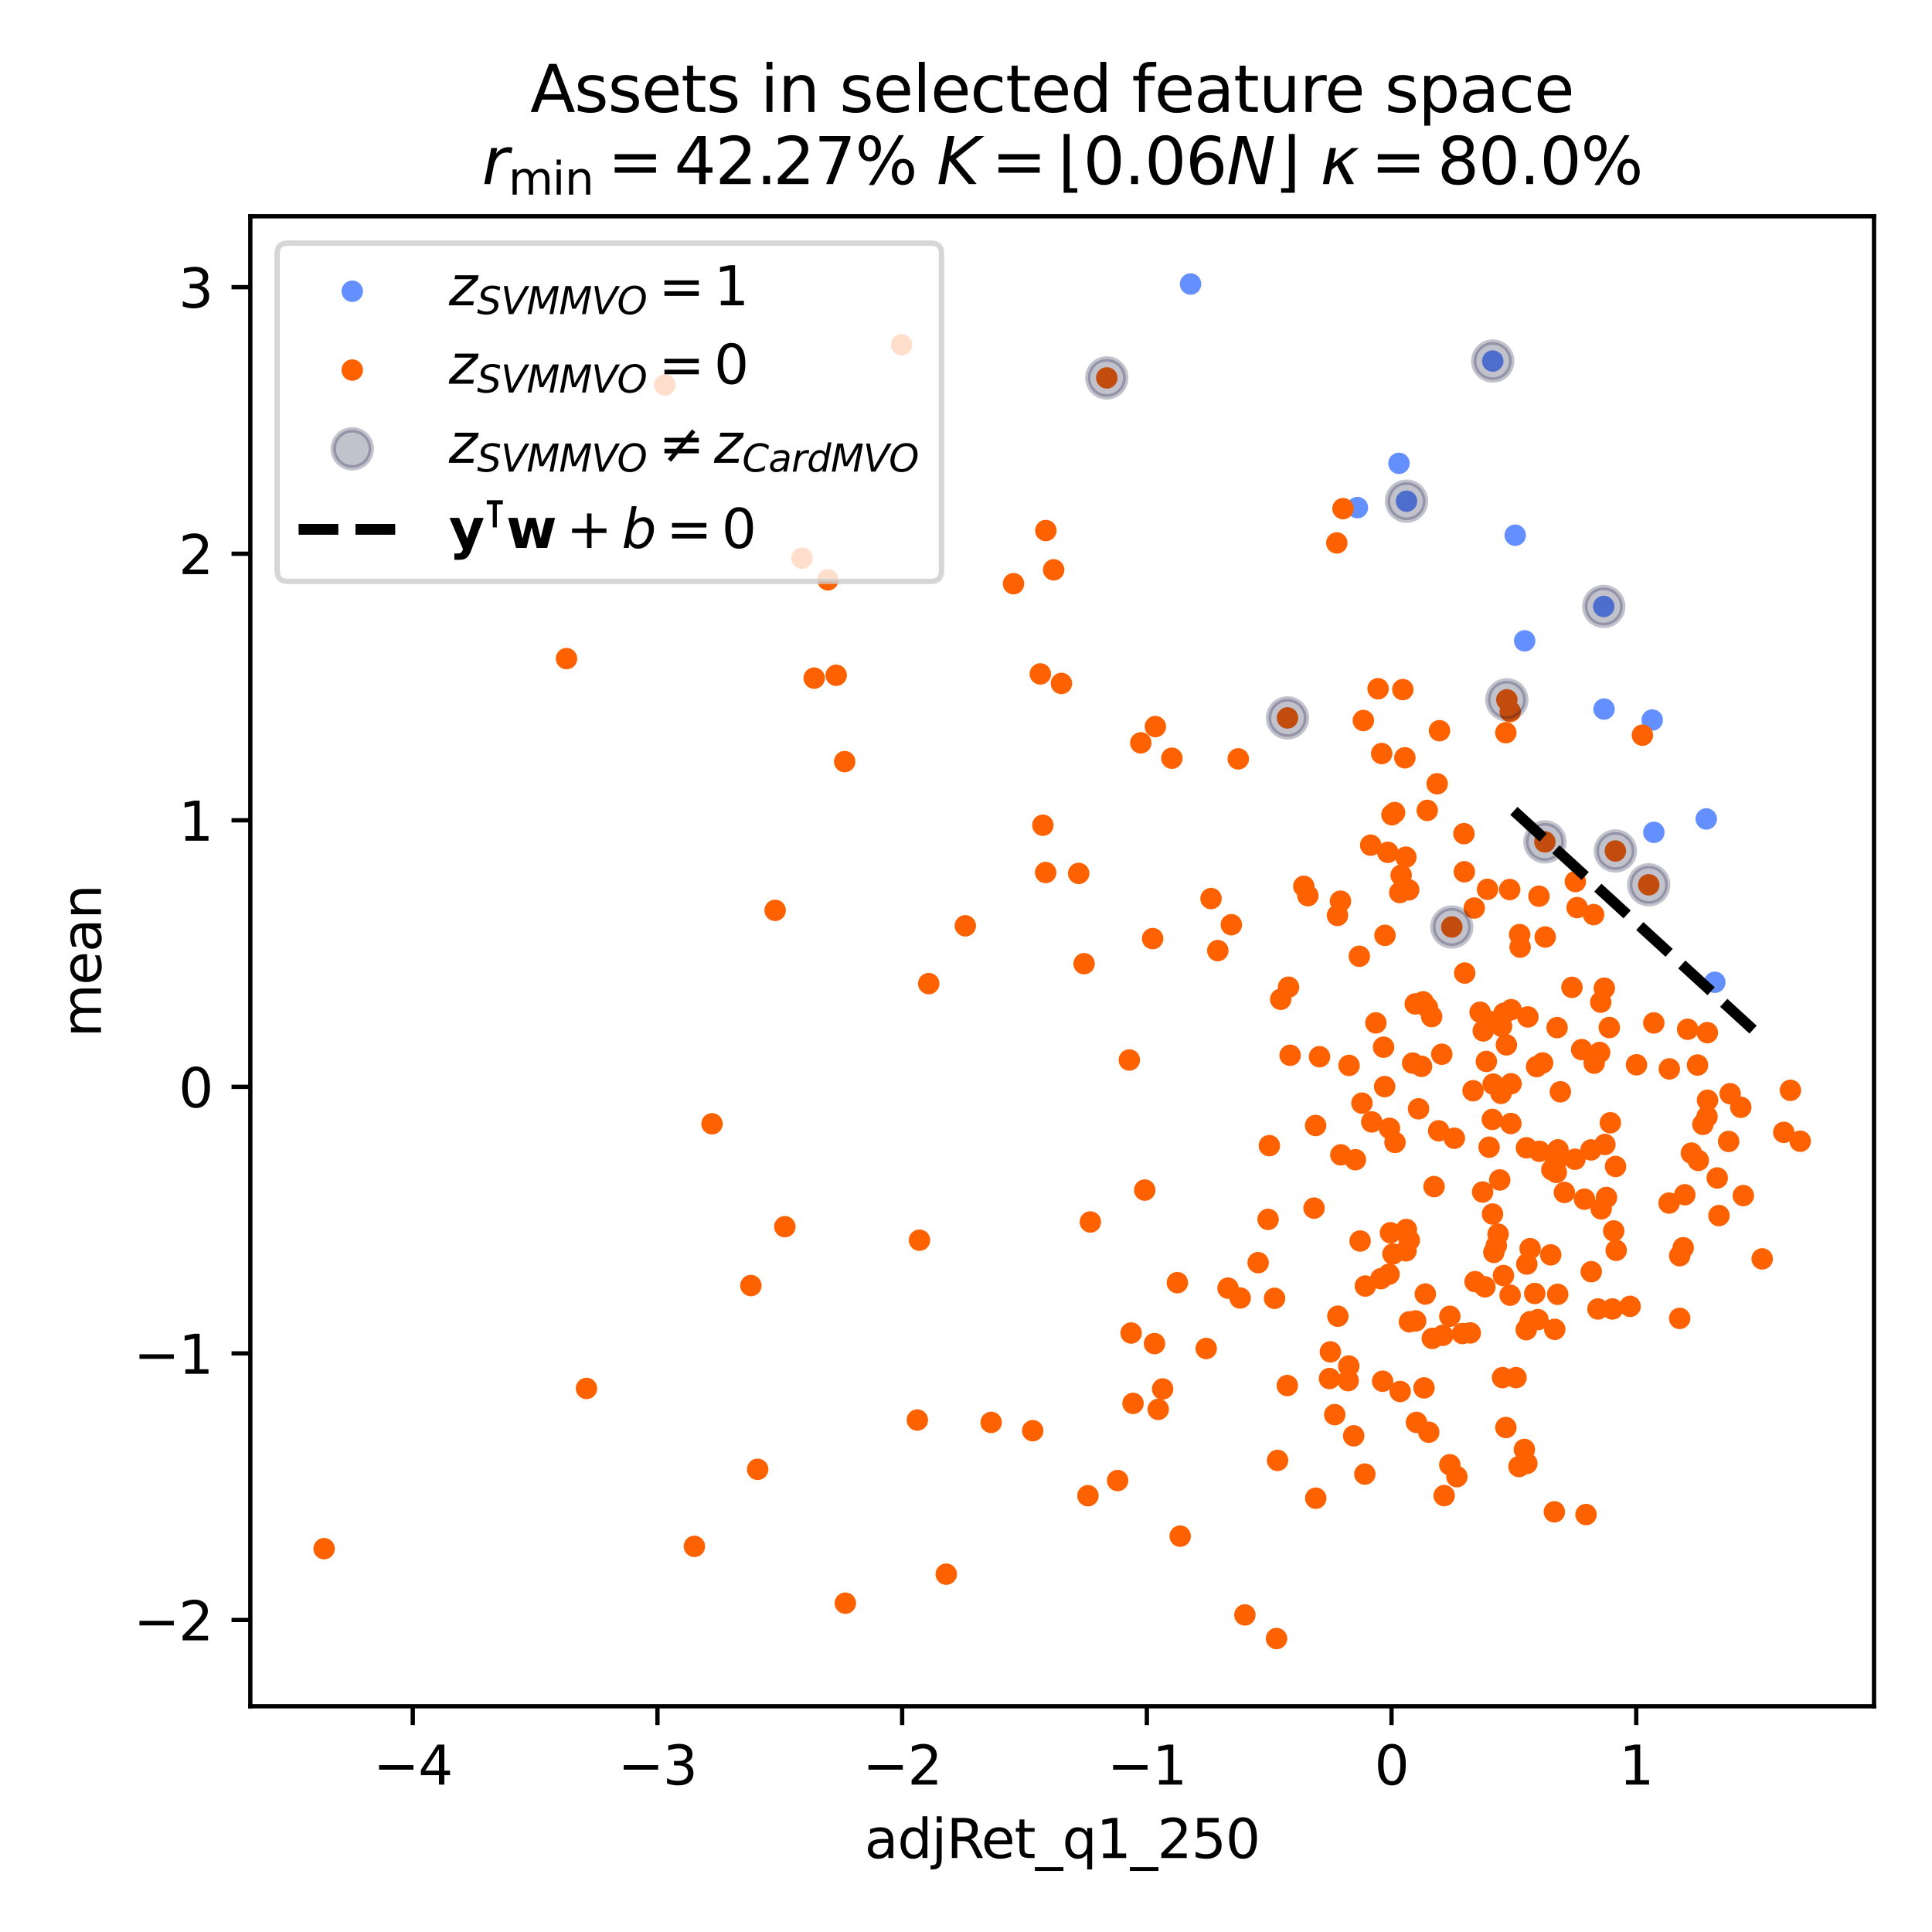 <?xml version="1.0" encoding="utf-8" standalone="no"?>
<!DOCTYPE svg PUBLIC "-//W3C//DTD SVG 1.1//EN"
  "http://www.w3.org/Graphics/SVG/1.1/DTD/svg11.dtd">
<svg xmlns:xlink="http://www.w3.org/1999/xlink" width="360pt" height="360pt" viewBox="0 0 360 360" xmlns="http://www.w3.org/2000/svg" version="1.1">
 <defs>
  <style type="text/css">*{stroke-linejoin: round; stroke-linecap: butt}</style>
 </defs>
 <g id="figure_1">
  <g id="patch_1">
   <path d="M 0 360 
L 360 360 
L 360 0 
L 0 0 
z
" style="fill: #ffffff"/>
  </g>
  <g id="axes_1">
   <g id="patch_2">
    <path d="M 46.64 317.939 
L 349.2 317.939 
L 349.2 40.301 
L 46.64 40.301 
z
" style="fill: #ffffff"/>
   </g>
   <g id="PathCollection_1">
    <defs>
     <path id="C0_0_04df5892f9" d="M 0 1.5 
C 0.398 1.5 0.779 1.342 1.061 1.061 
C 1.342 0.779 1.5 0.398 1.5 -0 
C 1.5 -0.398 1.342 -0.779 1.061 -1.061 
C 0.779 -1.342 0.398 -1.5 0 -1.5 
C -0.398 -1.5 -0.779 -1.342 -1.061 -1.061 
C -1.342 -0.779 -1.5 -0.398 -1.5 0 
C -1.5 0.398 -1.342 0.779 -1.061 1.061 
C -0.779 1.342 -0.398 1.5 0 1.5 
z
"/>
    </defs>
    <g clip-path="url(#p89f8246f79)">
     <use xlink:href="#C0_0_04df5892f9" x="282.335" y="99.729" style="fill: #648fff; stroke: #648fff"/>
    </g>
    <g clip-path="url(#p89f8246f79)">
     <use xlink:href="#C0_0_04df5892f9" x="221.844" y="52.921" style="fill: #648fff; stroke: #648fff"/>
    </g>
    <g clip-path="url(#p89f8246f79)">
     <use xlink:href="#C0_0_04df5892f9" x="278.152" y="67.275" style="fill: #648fff; stroke: #648fff"/>
    </g>
    <g clip-path="url(#p89f8246f79)">
     <use xlink:href="#C0_0_04df5892f9" x="298.894" y="132.124" style="fill: #648fff; stroke: #648fff"/>
    </g>
    <g clip-path="url(#p89f8246f79)">
     <use xlink:href="#C0_0_04df5892f9" x="317.936" y="152.595" style="fill: #648fff; stroke: #648fff"/>
    </g>
    <g clip-path="url(#p89f8246f79)">
     <use xlink:href="#C0_0_04df5892f9" x="252.931" y="94.584" style="fill: #648fff; stroke: #648fff"/>
    </g>
    <g clip-path="url(#p89f8246f79)">
     <use xlink:href="#C0_0_04df5892f9" x="260.677" y="86.335" style="fill: #648fff; stroke: #648fff"/>
    </g>
    <g clip-path="url(#p89f8246f79)">
     <use xlink:href="#C0_0_04df5892f9" x="262.083" y="93.387" style="fill: #648fff; stroke: #648fff"/>
    </g>
    <g clip-path="url(#p89f8246f79)">
     <use xlink:href="#C0_0_04df5892f9" x="298.835" y="113.006" style="fill: #648fff; stroke: #648fff"/>
    </g>
    <g clip-path="url(#p89f8246f79)">
     <use xlink:href="#C0_0_04df5892f9" x="307.868" y="134.162" style="fill: #648fff; stroke: #648fff"/>
    </g>
    <g clip-path="url(#p89f8246f79)">
     <use xlink:href="#C0_0_04df5892f9" x="308.17" y="155.094" style="fill: #648fff; stroke: #648fff"/>
    </g>
    <g clip-path="url(#p89f8246f79)">
     <use xlink:href="#C0_0_04df5892f9" x="284.099" y="119.411" style="fill: #648fff; stroke: #648fff"/>
    </g>
    <g clip-path="url(#p89f8246f79)">
     <use xlink:href="#C0_0_04df5892f9" x="319.533" y="183.036" style="fill: #648fff; stroke: #648fff"/>
    </g>
   </g>
   <g id="PathCollection_2">
    <defs>
     <path id="C1_0_c63d7e8100" d="M 0 1.5 
C 0.398 1.5 0.779 1.342 1.061 1.061 
C 1.342 0.779 1.5 0.398 1.5 -0 
C 1.5 -0.398 1.342 -0.779 1.061 -1.061 
C 0.779 -1.342 0.398 -1.5 0 -1.5 
C -0.398 -1.5 -0.779 -1.342 -1.061 -1.061 
C -1.342 -0.779 -1.5 -0.398 -1.5 0 
C -1.5 0.398 -1.342 0.779 -1.061 1.061 
C -0.779 1.342 -0.398 1.5 0 1.5 
z
"/>
    </defs>
    <g clip-path="url(#p89f8246f79)">
     <use xlink:href="#C1_0_c63d7e8100" x="212.567" y="138.42" style="fill: #fe6100; stroke: #fe6100"/>
    </g>
    <g clip-path="url(#p89f8246f79)">
     <use xlink:href="#C1_0_c63d7e8100" x="298.274" y="186.734" style="fill: #fe6100; stroke: #fe6100"/>
    </g>
    <g clip-path="url(#p89f8246f79)">
     <use xlink:href="#C1_0_c63d7e8100" x="225.659" y="167.437" style="fill: #fe6100; stroke: #fe6100"/>
    </g>
    <g clip-path="url(#p89f8246f79)">
     <use xlink:href="#C1_0_c63d7e8100" x="155.813" y="125.825" style="fill: #fe6100; stroke: #fe6100"/>
    </g>
    <g clip-path="url(#p89f8246f79)">
     <use xlink:href="#C1_0_c63d7e8100" x="280.142" y="237.674" style="fill: #fe6100; stroke: #fe6100"/>
    </g>
    <g clip-path="url(#p89f8246f79)">
     <use xlink:href="#C1_0_c63d7e8100" x="290.142" y="191.484" style="fill: #fe6100; stroke: #fe6100"/>
    </g>
    <g clip-path="url(#p89f8246f79)">
     <use xlink:href="#C1_0_c63d7e8100" x="200.995" y="162.746" style="fill: #fe6100; stroke: #fe6100"/>
    </g>
    <g clip-path="url(#p89f8246f79)">
     <use xlink:href="#C1_0_c63d7e8100" x="320.308" y="226.506" style="fill: #fe6100; stroke: #fe6100"/>
    </g>
    <g clip-path="url(#p89f8246f79)">
     <use xlink:href="#C1_0_c63d7e8100" x="268.23" y="136.154" style="fill: #fe6100; stroke: #fe6100"/>
    </g>
    <g clip-path="url(#p89f8246f79)">
     <use xlink:href="#C1_0_c63d7e8100" x="275.794" y="188.61" style="fill: #fe6100; stroke: #fe6100"/>
    </g>
    <g clip-path="url(#p89f8246f79)">
     <use xlink:href="#C1_0_c63d7e8100" x="300.064" y="209.209" style="fill: #fe6100; stroke: #fe6100"/>
    </g>
    <g clip-path="url(#p89f8246f79)">
     <use xlink:href="#C1_0_c63d7e8100" x="263.229" y="198.09" style="fill: #fe6100; stroke: #fe6100"/>
    </g>
    <g clip-path="url(#p89f8246f79)">
     <use xlink:href="#C1_0_c63d7e8100" x="210.436" y="197.518" style="fill: #fe6100; stroke: #fe6100"/>
    </g>
    <g clip-path="url(#p89f8246f79)">
     <use xlink:href="#C1_0_c63d7e8100" x="273.965" y="248.37" style="fill: #fe6100; stroke: #fe6100"/>
    </g>
    <g clip-path="url(#p89f8246f79)">
     <use xlink:href="#C1_0_c63d7e8100" x="157.391" y="141.916" style="fill: #fe6100; stroke: #fe6100"/>
    </g>
    <g clip-path="url(#p89f8246f79)">
     <use xlink:href="#C1_0_c63d7e8100" x="188.856" y="108.763" style="fill: #fe6100; stroke: #fe6100"/>
    </g>
    <g clip-path="url(#p89f8246f79)">
     <use xlink:href="#C1_0_c63d7e8100" x="291.503" y="222.199" style="fill: #fe6100; stroke: #fe6100"/>
    </g>
    <g clip-path="url(#p89f8246f79)">
     <use xlink:href="#C1_0_c63d7e8100" x="210.769" y="248.389" style="fill: #fe6100; stroke: #fe6100"/>
    </g>
    <g clip-path="url(#p89f8246f79)">
     <use xlink:href="#C1_0_c63d7e8100" x="301.032" y="217.353" style="fill: #fe6100; stroke: #fe6100"/>
    </g>
    <g clip-path="url(#p89f8246f79)">
     <use xlink:href="#C1_0_c63d7e8100" x="271.47" y="275.156" style="fill: #fe6100; stroke: #fe6100"/>
    </g>
    <g clip-path="url(#p89f8246f79)">
     <use xlink:href="#C1_0_c63d7e8100" x="296.508" y="236.958" style="fill: #fe6100; stroke: #fe6100"/>
    </g>
    <g clip-path="url(#p89f8246f79)">
     <use xlink:href="#C1_0_c63d7e8100" x="298.065" y="196.106" style="fill: #fe6100; stroke: #fe6100"/>
    </g>
    <g clip-path="url(#p89f8246f79)">
     <use xlink:href="#C1_0_c63d7e8100" x="228.826" y="240.026" style="fill: #fe6100; stroke: #fe6100"/>
    </g>
    <g clip-path="url(#p89f8246f79)">
     <use xlink:href="#C1_0_c63d7e8100" x="301.153" y="232.983" style="fill: #fe6100; stroke: #fe6100"/>
    </g>
    <g clip-path="url(#p89f8246f79)">
     <use xlink:href="#C1_0_c63d7e8100" x="266.772" y="189.43" style="fill: #fe6100; stroke: #fe6100"/>
    </g>
    <g clip-path="url(#p89f8246f79)">
     <use xlink:href="#C1_0_c63d7e8100" x="263.702" y="187.066" style="fill: #fe6100; stroke: #fe6100"/>
    </g>
    <g clip-path="url(#p89f8246f79)">
     <use xlink:href="#C1_0_c63d7e8100" x="254.321" y="274.675" style="fill: #fe6100; stroke: #fe6100"/>
    </g>
    <g clip-path="url(#p89f8246f79)">
     <use xlink:href="#C1_0_c63d7e8100" x="262.057" y="229.092" style="fill: #fe6100; stroke: #fe6100"/>
    </g>
    <g clip-path="url(#p89f8246f79)">
     <use xlink:href="#C1_0_c63d7e8100" x="286.326" y="198.747" style="fill: #fe6100; stroke: #fe6100"/>
    </g>
    <g clip-path="url(#p89f8246f79)">
     <use xlink:href="#C1_0_c63d7e8100" x="256.375" y="190.6" style="fill: #fe6100; stroke: #fe6100"/>
    </g>
    <g clip-path="url(#p89f8246f79)">
     <use xlink:href="#C1_0_c63d7e8100" x="279.798" y="191.232" style="fill: #fe6100; stroke: #fe6100"/>
    </g>
    <g clip-path="url(#p89f8246f79)">
     <use xlink:href="#C1_0_c63d7e8100" x="215.124" y="250.357" style="fill: #fe6100; stroke: #fe6100"/>
    </g>
    <g clip-path="url(#p89f8246f79)">
     <use xlink:href="#C1_0_c63d7e8100" x="283.042" y="273.272" style="fill: #fe6100; stroke: #fe6100"/>
    </g>
    <g clip-path="url(#p89f8246f79)">
     <use xlink:href="#C1_0_c63d7e8100" x="261.778" y="141.204" style="fill: #fe6100; stroke: #fe6100"/>
    </g>
    <g clip-path="url(#p89f8246f79)">
     <use xlink:href="#C1_0_c63d7e8100" x="176.321" y="293.32" style="fill: #fe6100; stroke: #fe6100"/>
    </g>
    <g clip-path="url(#p89f8246f79)">
     <use xlink:href="#C1_0_c63d7e8100" x="286.762" y="166.991" style="fill: #fe6100; stroke: #fe6100"/>
    </g>
    <g clip-path="url(#p89f8246f79)">
     <use xlink:href="#C1_0_c63d7e8100" x="248.707" y="263.594" style="fill: #fe6100; stroke: #fe6100"/>
    </g>
    <g clip-path="url(#p89f8246f79)">
     <use xlink:href="#C1_0_c63d7e8100" x="219.382" y="239.007" style="fill: #fe6100; stroke: #fe6100"/>
    </g>
    <g clip-path="url(#p89f8246f79)">
     <use xlink:href="#C1_0_c63d7e8100" x="265.986" y="187.732" style="fill: #fe6100; stroke: #fe6100"/>
    </g>
    <g clip-path="url(#p89f8246f79)">
     <use xlink:href="#C1_0_c63d7e8100" x="249.847" y="215.19" style="fill: #fe6100; stroke: #fe6100"/>
    </g>
    <g clip-path="url(#p89f8246f79)">
     <use xlink:href="#C1_0_c63d7e8100" x="279.697" y="203.729" style="fill: #fe6100; stroke: #fe6100"/>
    </g>
    <g clip-path="url(#p89f8246f79)">
     <use xlink:href="#C1_0_c63d7e8100" x="274.706" y="169.202" style="fill: #fe6100; stroke: #fe6100"/>
    </g>
    <g clip-path="url(#p89f8246f79)">
     <use xlink:href="#C1_0_c63d7e8100" x="257.313" y="238.265" style="fill: #fe6100; stroke: #fe6100"/>
    </g>
    <g clip-path="url(#p89f8246f79)">
     <use xlink:href="#C1_0_c63d7e8100" x="300.45" y="243.908" style="fill: #fe6100; stroke: #fe6100"/>
    </g>
    <g clip-path="url(#p89f8246f79)">
     <use xlink:href="#C1_0_c63d7e8100" x="284.046" y="270.089" style="fill: #fe6100; stroke: #fe6100"/>
    </g>
    <g clip-path="url(#p89f8246f79)">
     <use xlink:href="#C1_0_c63d7e8100" x="284.702" y="189.49" style="fill: #fe6100; stroke: #fe6100"/>
    </g>
    <g clip-path="url(#p89f8246f79)">
     <use xlink:href="#C1_0_c63d7e8100" x="299.871" y="191.466" style="fill: #fe6100; stroke: #fe6100"/>
    </g>
    <g clip-path="url(#p89f8246f79)">
     <use xlink:href="#C1_0_c63d7e8100" x="259.091" y="229.709" style="fill: #fe6100; stroke: #fe6100"/>
    </g>
    <g clip-path="url(#p89f8246f79)">
     <use xlink:href="#C1_0_c63d7e8100" x="276.379" y="192.093" style="fill: #fe6100; stroke: #fe6100"/>
    </g>
    <g clip-path="url(#p89f8246f79)">
     <use xlink:href="#C1_0_c63d7e8100" x="266.887" y="249.392" style="fill: #fe6100; stroke: #fe6100"/>
    </g>
    <g clip-path="url(#p89f8246f79)">
     <use xlink:href="#C1_0_c63d7e8100" x="296.943" y="170.426" style="fill: #fe6100; stroke: #fe6100"/>
    </g>
    <g clip-path="url(#p89f8246f79)">
     <use xlink:href="#C1_0_c63d7e8100" x="276.959" y="197.787" style="fill: #fe6100; stroke: #fe6100"/>
    </g>
    <g clip-path="url(#p89f8246f79)">
     <use xlink:href="#C1_0_c63d7e8100" x="252.24" y="267.544" style="fill: #fe6100; stroke: #fe6100"/>
    </g>
    <g clip-path="url(#p89f8246f79)">
     <use xlink:href="#C1_0_c63d7e8100" x="324.372" y="206.323" style="fill: #fe6100; stroke: #fe6100"/>
    </g>
    <g clip-path="url(#p89f8246f79)">
     <use xlink:href="#C1_0_c63d7e8100" x="303.742" y="243.419" style="fill: #fe6100; stroke: #fe6100"/>
    </g>
    <g clip-path="url(#p89f8246f79)">
     <use xlink:href="#C1_0_c63d7e8100" x="304.936" y="198.408" style="fill: #fe6100; stroke: #fe6100"/>
    </g>
    <g clip-path="url(#p89f8246f79)">
     <use xlink:href="#C1_0_c63d7e8100" x="267.79" y="146.045" style="fill: #fe6100; stroke: #fe6100"/>
    </g>
    <g clip-path="url(#p89f8246f79)">
     <use xlink:href="#C1_0_c63d7e8100" x="202.719" y="278.704" style="fill: #fe6100; stroke: #fe6100"/>
    </g>
    <g clip-path="url(#p89f8246f79)">
     <use xlink:href="#C1_0_c63d7e8100" x="276.264" y="222.116" style="fill: #fe6100; stroke: #fe6100"/>
    </g>
    <g clip-path="url(#p89f8246f79)">
     <use xlink:href="#C1_0_c63d7e8100" x="280.776" y="130.404" style="fill: #fe6100; stroke: #fe6100"/>
    </g>
    <g clip-path="url(#p89f8246f79)">
     <use xlink:href="#C1_0_c63d7e8100" x="285.978" y="241.018" style="fill: #fe6100; stroke: #fe6100"/>
    </g>
    <g clip-path="url(#p89f8246f79)">
     <use xlink:href="#C1_0_c63d7e8100" x="230.733" y="141.404" style="fill: #fe6100; stroke: #fe6100"/>
    </g>
    <g clip-path="url(#p89f8246f79)">
     <use xlink:href="#C1_0_c63d7e8100" x="224.758" y="251.275" style="fill: #fe6100; stroke: #fe6100"/>
    </g>
    <g clip-path="url(#p89f8246f79)">
     <use xlink:href="#C1_0_c63d7e8100" x="328.357" y="234.577" style="fill: #fe6100; stroke: #fe6100"/>
    </g>
    <g clip-path="url(#p89f8246f79)">
     <use xlink:href="#C1_0_c63d7e8100" x="333.621" y="203.167" style="fill: #fe6100; stroke: #fe6100"/>
    </g>
    <g clip-path="url(#p89f8246f79)">
     <use xlink:href="#C1_0_c63d7e8100" x="262.622" y="246.303" style="fill: #fe6100; stroke: #fe6100"/>
    </g>
    <g clip-path="url(#p89f8246f79)">
     <use xlink:href="#C1_0_c63d7e8100" x="280.6" y="266" style="fill: #fe6100; stroke: #fe6100"/>
    </g>
    <g clip-path="url(#p89f8246f79)">
     <use xlink:href="#C1_0_c63d7e8100" x="245.176" y="279.173" style="fill: #fe6100; stroke: #fe6100"/>
    </g>
    <g clip-path="url(#p89f8246f79)">
     <use xlink:href="#C1_0_c63d7e8100" x="253.29" y="178.187" style="fill: #fe6100; stroke: #fe6100"/>
    </g>
    <g clip-path="url(#p89f8246f79)">
     <use xlink:href="#C1_0_c63d7e8100" x="259.56" y="233.658" style="fill: #fe6100; stroke: #fe6100"/>
    </g>
    <g clip-path="url(#p89f8246f79)">
     <use xlink:href="#C1_0_c63d7e8100" x="297.056" y="198.102" style="fill: #fe6100; stroke: #fe6100"/>
    </g>
    <g clip-path="url(#p89f8246f79)">
     <use xlink:href="#C1_0_c63d7e8100" x="281.563" y="201.943" style="fill: #fe6100; stroke: #fe6100"/>
    </g>
    <g clip-path="url(#p89f8246f79)">
     <use xlink:href="#C1_0_c63d7e8100" x="332.377" y="210.999" style="fill: #fe6100; stroke: #fe6100"/>
    </g>
    <g clip-path="url(#p89f8246f79)">
     <use xlink:href="#C1_0_c63d7e8100" x="318.08" y="208.076" style="fill: #fe6100; stroke: #fe6100"/>
    </g>
    <g clip-path="url(#p89f8246f79)">
     <use xlink:href="#C1_0_c63d7e8100" x="194.845" y="162.583" style="fill: #fe6100; stroke: #fe6100"/>
    </g>
    <g clip-path="url(#p89f8246f79)">
     <use xlink:href="#C1_0_c63d7e8100" x="307.221" y="164.87" style="fill: #fe6100; stroke: #fe6100"/>
    </g>
    <g clip-path="url(#p89f8246f79)">
     <use xlink:href="#C1_0_c63d7e8100" x="314.471" y="191.788" style="fill: #fe6100; stroke: #fe6100"/>
    </g>
    <g clip-path="url(#p89f8246f79)">
     <use xlink:href="#C1_0_c63d7e8100" x="247.736" y="256.87" style="fill: #fe6100; stroke: #fe6100"/>
    </g>
    <g clip-path="url(#p89f8246f79)">
     <use xlink:href="#C1_0_c63d7e8100" x="299.347" y="223.133" style="fill: #fe6100; stroke: #fe6100"/>
    </g>
    <g clip-path="url(#p89f8246f79)">
     <use xlink:href="#C1_0_c63d7e8100" x="289.631" y="281.711" style="fill: #fe6100; stroke: #fe6100"/>
    </g>
    <g clip-path="url(#p89f8246f79)">
     <use xlink:href="#C1_0_c63d7e8100" x="298.359" y="225.257" style="fill: #fe6100; stroke: #fe6100"/>
    </g>
    <g clip-path="url(#p89f8246f79)">
     <use xlink:href="#C1_0_c63d7e8100" x="236.293" y="227.215" style="fill: #fe6100; stroke: #fe6100"/>
    </g>
    <g clip-path="url(#p89f8246f79)">
     <use xlink:href="#C1_0_c63d7e8100" x="278.065" y="208.59" style="fill: #fe6100; stroke: #fe6100"/>
    </g>
    <g clip-path="url(#p89f8246f79)">
     <use xlink:href="#C1_0_c63d7e8100" x="278.821" y="232.073" style="fill: #fe6100; stroke: #fe6100"/>
    </g>
    <g clip-path="url(#p89f8246f79)">
     <use xlink:href="#C1_0_c63d7e8100" x="318.171" y="205.009" style="fill: #fe6100; stroke: #fe6100"/>
    </g>
    <g clip-path="url(#p89f8246f79)">
     <use xlink:href="#C1_0_c63d7e8100" x="226.92" y="177.128" style="fill: #fe6100; stroke: #fe6100"/>
    </g>
    <g clip-path="url(#p89f8246f79)">
     <use xlink:href="#C1_0_c63d7e8100" x="277.175" y="165.712" style="fill: #fe6100; stroke: #fe6100"/>
    </g>
    <g clip-path="url(#p89f8246f79)">
     <use xlink:href="#C1_0_c63d7e8100" x="229.444" y="172.306" style="fill: #fe6100; stroke: #fe6100"/>
    </g>
    <g clip-path="url(#p89f8246f79)">
     <use xlink:href="#C1_0_c63d7e8100" x="249.221" y="170.575" style="fill: #fe6100; stroke: #fe6100"/>
    </g>
    <g clip-path="url(#p89f8246f79)">
     <use xlink:href="#C1_0_c63d7e8100" x="281.306" y="165.753" style="fill: #fe6100; stroke: #fe6100"/>
    </g>
    <g clip-path="url(#p89f8246f79)">
     <use xlink:href="#C1_0_c63d7e8100" x="157.52" y="298.73" style="fill: #fe6100; stroke: #fe6100"/>
    </g>
    <g clip-path="url(#p89f8246f79)">
     <use xlink:href="#C1_0_c63d7e8100" x="292.909" y="183.979" style="fill: #fe6100; stroke: #fe6100"/>
    </g>
    <g clip-path="url(#p89f8246f79)">
     <use xlink:href="#C1_0_c63d7e8100" x="293.874" y="169.119" style="fill: #fe6100; stroke: #fe6100"/>
    </g>
    <g clip-path="url(#p89f8246f79)">
     <use xlink:href="#C1_0_c63d7e8100" x="173.057" y="183.283" style="fill: #fe6100; stroke: #fe6100"/>
    </g>
    <g clip-path="url(#p89f8246f79)">
     <use xlink:href="#C1_0_c63d7e8100" x="193.852" y="125.578" style="fill: #fe6100; stroke: #fe6100"/>
    </g>
    <g clip-path="url(#p89f8246f79)">
     <use xlink:href="#C1_0_c63d7e8100" x="311.055" y="199.174" style="fill: #fe6100; stroke: #fe6100"/>
    </g>
    <g clip-path="url(#p89f8246f79)">
     <use xlink:href="#C1_0_c63d7e8100" x="258.59" y="158.822" style="fill: #fe6100; stroke: #fe6100"/>
    </g>
    <g clip-path="url(#p89f8246f79)">
     <use xlink:href="#C1_0_c63d7e8100" x="324.844" y="222.78" style="fill: #fe6100; stroke: #fe6100"/>
    </g>
    <g clip-path="url(#p89f8246f79)">
     <use xlink:href="#C1_0_c63d7e8100" x="282.487" y="256.7" style="fill: #fe6100; stroke: #fe6100"/>
    </g>
    <g clip-path="url(#p89f8246f79)">
     <use xlink:href="#C1_0_c63d7e8100" x="281.386" y="241.337" style="fill: #fe6100; stroke: #fe6100"/>
    </g>
    <g clip-path="url(#p89f8246f79)">
     <use xlink:href="#C1_0_c63d7e8100" x="192.433" y="266.59" style="fill: #fe6100; stroke: #fe6100"/>
    </g>
    <g clip-path="url(#p89f8246f79)">
     <use xlink:href="#C1_0_c63d7e8100" x="255.602" y="209.053" style="fill: #fe6100; stroke: #fe6100"/>
    </g>
    <g clip-path="url(#p89f8246f79)">
     <use xlink:href="#C1_0_c63d7e8100" x="267.215" y="221.107" style="fill: #fe6100; stroke: #fe6100"/>
    </g>
    <g clip-path="url(#p89f8246f79)">
     <use xlink:href="#C1_0_c63d7e8100" x="281.409" y="132.591" style="fill: #fe6100; stroke: #fe6100"/>
    </g>
    <g clip-path="url(#p89f8246f79)">
     <use xlink:href="#C1_0_c63d7e8100" x="208.252" y="275.876" style="fill: #fe6100; stroke: #fe6100"/>
    </g>
    <g clip-path="url(#p89f8246f79)">
     <use xlink:href="#C1_0_c63d7e8100" x="268.654" y="196.442" style="fill: #fe6100; stroke: #fe6100"/>
    </g>
    <g clip-path="url(#p89f8246f79)">
     <use xlink:href="#C1_0_c63d7e8100" x="170.933" y="264.603" style="fill: #fe6100; stroke: #fe6100"/>
    </g>
    <g clip-path="url(#p89f8246f79)">
     <use xlink:href="#C1_0_c63d7e8100" x="281.528" y="209.35" style="fill: #fe6100; stroke: #fe6100"/>
    </g>
    <g clip-path="url(#p89f8246f79)">
     <use xlink:href="#C1_0_c63d7e8100" x="289.803" y="216.847" style="fill: #fe6100; stroke: #fe6100"/>
    </g>
    <g clip-path="url(#p89f8246f79)">
     <use xlink:href="#C1_0_c63d7e8100" x="251.211" y="257.263" style="fill: #fe6100; stroke: #fe6100"/>
    </g>
    <g clip-path="url(#p89f8246f79)">
     <use xlink:href="#C1_0_c63d7e8100" x="290.253" y="241.179" style="fill: #fe6100; stroke: #fe6100"/>
    </g>
    <g clip-path="url(#p89f8246f79)">
     <use xlink:href="#C1_0_c63d7e8100" x="234.437" y="235.28" style="fill: #fe6100; stroke: #fe6100"/>
    </g>
    <g clip-path="url(#p89f8246f79)">
     <use xlink:href="#C1_0_c63d7e8100" x="322.389" y="203.794" style="fill: #fe6100; stroke: #fe6100"/>
    </g>
    <g clip-path="url(#p89f8246f79)">
     <use xlink:href="#C1_0_c63d7e8100" x="196.333" y="106.18" style="fill: #fe6100; stroke: #fe6100"/>
    </g>
    <g clip-path="url(#p89f8246f79)">
     <use xlink:href="#C1_0_c63d7e8100" x="290.313" y="214.251" style="fill: #fe6100; stroke: #fe6100"/>
    </g>
    <g clip-path="url(#p89f8246f79)">
     <use xlink:href="#C1_0_c63d7e8100" x="179.873" y="172.51" style="fill: #fe6100; stroke: #fe6100"/>
    </g>
    <g clip-path="url(#p89f8246f79)">
     <use xlink:href="#C1_0_c63d7e8100" x="254.038" y="134.258" style="fill: #fe6100; stroke: #fe6100"/>
    </g>
    <g clip-path="url(#p89f8246f79)">
     <use xlink:href="#C1_0_c63d7e8100" x="149.437" y="104.004" style="fill: #fe6100; stroke: #fe6100"/>
    </g>
    <g clip-path="url(#p89f8246f79)">
     <use xlink:href="#C1_0_c63d7e8100" x="262.598" y="231.106" style="fill: #fe6100; stroke: #fe6100"/>
    </g>
    <g clip-path="url(#p89f8246f79)">
     <use xlink:href="#C1_0_c63d7e8100" x="279.456" y="219.864" style="fill: #fe6100; stroke: #fe6100"/>
    </g>
    <g clip-path="url(#p89f8246f79)">
     <use xlink:href="#C1_0_c63d7e8100" x="252.564" y="216.097" style="fill: #fe6100; stroke: #fe6100"/>
    </g>
    <g clip-path="url(#p89f8246f79)">
     <use xlink:href="#C1_0_c63d7e8100" x="312.983" y="233.981" style="fill: #fe6100; stroke: #fe6100"/>
    </g>
    <g clip-path="url(#p89f8246f79)">
     <use xlink:href="#C1_0_c63d7e8100" x="243.701" y="166.894" style="fill: #fe6100; stroke: #fe6100"/>
    </g>
    <g clip-path="url(#p89f8246f79)">
     <use xlink:href="#C1_0_c63d7e8100" x="287.437" y="198.065" style="fill: #fe6100; stroke: #fe6100"/>
    </g>
    <g clip-path="url(#p89f8246f79)">
     <use xlink:href="#C1_0_c63d7e8100" x="260.819" y="166.316" style="fill: #fe6100; stroke: #fe6100"/>
    </g>
    <g clip-path="url(#p89f8246f79)">
     <use xlink:href="#C1_0_c63d7e8100" x="276.695" y="239.779" style="fill: #fe6100; stroke: #fe6100"/>
    </g>
    <g clip-path="url(#p89f8246f79)">
     <use xlink:href="#C1_0_c63d7e8100" x="240.097" y="183.941" style="fill: #fe6100; stroke: #fe6100"/>
    </g>
    <g clip-path="url(#p89f8246f79)">
     <use xlink:href="#C1_0_c63d7e8100" x="244.856" y="225.116" style="fill: #fe6100; stroke: #fe6100"/>
    </g>
    <g clip-path="url(#p89f8246f79)">
     <use xlink:href="#C1_0_c63d7e8100" x="105.562" y="122.72" style="fill: #fe6100; stroke: #fe6100"/>
    </g>
    <g clip-path="url(#p89f8246f79)">
     <use xlink:href="#C1_0_c63d7e8100" x="280.229" y="188.831" style="fill: #fe6100; stroke: #fe6100"/>
    </g>
    <g clip-path="url(#p89f8246f79)">
     <use xlink:href="#C1_0_c63d7e8100" x="278.356" y="233.369" style="fill: #fe6100; stroke: #fe6100"/>
    </g>
    <g clip-path="url(#p89f8246f79)">
     <use xlink:href="#C1_0_c63d7e8100" x="262.492" y="165.807" style="fill: #fe6100; stroke: #fe6100"/>
    </g>
    <g clip-path="url(#p89f8246f79)">
     <use xlink:href="#C1_0_c63d7e8100" x="257.459" y="140.413" style="fill: #fe6100; stroke: #fe6100"/>
    </g>
    <g clip-path="url(#p89f8246f79)">
     <use xlink:href="#C1_0_c63d7e8100" x="299.051" y="213.254" style="fill: #fe6100; stroke: #fe6100"/>
    </g>
    <g clip-path="url(#p89f8246f79)">
     <use xlink:href="#C1_0_c63d7e8100" x="289.701" y="247.702" style="fill: #fe6100; stroke: #fe6100"/>
    </g>
    <g clip-path="url(#p89f8246f79)">
     <use xlink:href="#C1_0_c63d7e8100" x="240.394" y="196.634" style="fill: #fe6100; stroke: #fe6100"/>
    </g>
    <g clip-path="url(#p89f8246f79)">
     <use xlink:href="#C1_0_c63d7e8100" x="109.282" y="258.715" style="fill: #fe6100; stroke: #fe6100"/>
    </g>
    <g clip-path="url(#p89f8246f79)">
     <use xlink:href="#C1_0_c63d7e8100" x="261.083" y="163.086" style="fill: #fe6100; stroke: #fe6100"/>
    </g>
    <g clip-path="url(#p89f8246f79)">
     <use xlink:href="#C1_0_c63d7e8100" x="284.506" y="272.696" style="fill: #fe6100; stroke: #fe6100"/>
    </g>
    <g clip-path="url(#p89f8246f79)">
     <use xlink:href="#C1_0_c63d7e8100" x="311.008" y="224.178" style="fill: #fe6100; stroke: #fe6100"/>
    </g>
    <g clip-path="url(#p89f8246f79)">
     <use xlink:href="#C1_0_c63d7e8100" x="249.094" y="101.166" style="fill: #fe6100; stroke: #fe6100"/>
    </g>
    <g clip-path="url(#p89f8246f79)">
     <use xlink:href="#C1_0_c63d7e8100" x="254.414" y="239.634" style="fill: #fe6100; stroke: #fe6100"/>
    </g>
    <g clip-path="url(#p89f8246f79)">
     <use xlink:href="#C1_0_c63d7e8100" x="132.671" y="209.404" style="fill: #fe6100; stroke: #fe6100"/>
    </g>
    <g clip-path="url(#p89f8246f79)">
     <use xlink:href="#C1_0_c63d7e8100" x="214.779" y="174.892" style="fill: #fe6100; stroke: #fe6100"/>
    </g>
    <g clip-path="url(#p89f8246f79)">
     <use xlink:href="#C1_0_c63d7e8100" x="258.915" y="210.241" style="fill: #fe6100; stroke: #fe6100"/>
    </g>
    <g clip-path="url(#p89f8246f79)">
     <use xlink:href="#C1_0_c63d7e8100" x="278.227" y="202.006" style="fill: #fe6100; stroke: #fe6100"/>
    </g>
    <g clip-path="url(#p89f8246f79)">
     <use xlink:href="#C1_0_c63d7e8100" x="237.86" y="305.319" style="fill: #fe6100; stroke: #fe6100"/>
    </g>
    <g clip-path="url(#p89f8246f79)">
     <use xlink:href="#C1_0_c63d7e8100" x="286.843" y="214.525" style="fill: #fe6100; stroke: #fe6100"/>
    </g>
    <g clip-path="url(#p89f8246f79)">
     <use xlink:href="#C1_0_c63d7e8100" x="293.546" y="164.267" style="fill: #fe6100; stroke: #fe6100"/>
    </g>
    <g clip-path="url(#p89f8246f79)">
     <use xlink:href="#C1_0_c63d7e8100" x="151.709" y="126.359" style="fill: #fe6100; stroke: #fe6100"/>
    </g>
    <g clip-path="url(#p89f8246f79)">
     <use xlink:href="#C1_0_c63d7e8100" x="259.87" y="151.405" style="fill: #fe6100; stroke: #fe6100"/>
    </g>
    <g clip-path="url(#p89f8246f79)">
     <use xlink:href="#C1_0_c63d7e8100" x="301.003" y="158.569" style="fill: #fe6100; stroke: #fe6100"/>
    </g>
    <g clip-path="url(#p89f8246f79)">
     <use xlink:href="#C1_0_c63d7e8100" x="264.327" y="206.611" style="fill: #fe6100; stroke: #fe6100"/>
    </g>
    <g clip-path="url(#p89f8246f79)">
     <use xlink:href="#C1_0_c63d7e8100" x="284.388" y="247.766" style="fill: #fe6100; stroke: #fe6100"/>
    </g>
    <g clip-path="url(#p89f8246f79)">
     <use xlink:href="#C1_0_c63d7e8100" x="287.929" y="174.598" style="fill: #fe6100; stroke: #fe6100"/>
    </g>
    <g clip-path="url(#p89f8246f79)">
     <use xlink:href="#C1_0_c63d7e8100" x="281.582" y="188.14" style="fill: #fe6100; stroke: #fe6100"/>
    </g>
    <g clip-path="url(#p89f8246f79)">
     <use xlink:href="#C1_0_c63d7e8100" x="237.493" y="241.924" style="fill: #fe6100; stroke: #fe6100"/>
    </g>
    <g clip-path="url(#p89f8246f79)">
     <use xlink:href="#C1_0_c63d7e8100" x="261.396" y="128.497" style="fill: #fe6100; stroke: #fe6100"/>
    </g>
    <g clip-path="url(#p89f8246f79)">
     <use xlink:href="#C1_0_c63d7e8100" x="238.642" y="186.208" style="fill: #fe6100; stroke: #fe6100"/>
    </g>
    <g clip-path="url(#p89f8246f79)">
     <use xlink:href="#C1_0_c63d7e8100" x="322.109" y="212.686" style="fill: #fe6100; stroke: #fe6100"/>
    </g>
    <g clip-path="url(#p89f8246f79)">
     <use xlink:href="#C1_0_c63d7e8100" x="265.348" y="258.615" style="fill: #fe6100; stroke: #fe6100"/>
    </g>
    <g clip-path="url(#p89f8246f79)">
     <use xlink:href="#C1_0_c63d7e8100" x="258.07" y="174.29" style="fill: #fe6100; stroke: #fe6100"/>
    </g>
    <g clip-path="url(#p89f8246f79)">
     <use xlink:href="#C1_0_c63d7e8100" x="123.892" y="71.738" style="fill: #fe6100; stroke: #fe6100"/>
    </g>
    <g clip-path="url(#p89f8246f79)">
     <use xlink:href="#C1_0_c63d7e8100" x="286.572" y="245.892" style="fill: #fe6100; stroke: #fe6100"/>
    </g>
    <g clip-path="url(#p89f8246f79)">
     <use xlink:href="#C1_0_c63d7e8100" x="60.393" y="288.571" style="fill: #fe6100; stroke: #fe6100"/>
    </g>
    <g clip-path="url(#p89f8246f79)">
     <use xlink:href="#C1_0_c63d7e8100" x="215.821" y="262.617" style="fill: #fe6100; stroke: #fe6100"/>
    </g>
    <g clip-path="url(#p89f8246f79)">
     <use xlink:href="#C1_0_c63d7e8100" x="293.466" y="216.01" style="fill: #fe6100; stroke: #fe6100"/>
    </g>
    <g clip-path="url(#p89f8246f79)">
     <use xlink:href="#C1_0_c63d7e8100" x="141.18" y="273.784" style="fill: #fe6100; stroke: #fe6100"/>
    </g>
    <g clip-path="url(#p89f8246f79)">
     <use xlink:href="#C1_0_c63d7e8100" x="295.245" y="223.45" style="fill: #fe6100; stroke: #fe6100"/>
    </g>
    <g clip-path="url(#p89f8246f79)">
     <use xlink:href="#C1_0_c63d7e8100" x="335.447" y="212.65" style="fill: #fe6100; stroke: #fe6100"/>
    </g>
    <g clip-path="url(#p89f8246f79)">
     <use xlink:href="#C1_0_c63d7e8100" x="253.438" y="231.244" style="fill: #fe6100; stroke: #fe6100"/>
    </g>
    <g clip-path="url(#p89f8246f79)">
     <use xlink:href="#C1_0_c63d7e8100" x="216.639" y="258.811" style="fill: #fe6100; stroke: #fe6100"/>
    </g>
    <g clip-path="url(#p89f8246f79)">
     <use xlink:href="#C1_0_c63d7e8100" x="279.974" y="256.701" style="fill: #fe6100; stroke: #fe6100"/>
    </g>
    <g clip-path="url(#p89f8246f79)">
     <use xlink:href="#C1_0_c63d7e8100" x="278.11" y="226.214" style="fill: #fe6100; stroke: #fe6100"/>
    </g>
    <g clip-path="url(#p89f8246f79)">
     <use xlink:href="#C1_0_c63d7e8100" x="249.778" y="167.923" style="fill: #fe6100; stroke: #fe6100"/>
    </g>
    <g clip-path="url(#p89f8246f79)">
     <use xlink:href="#C1_0_c63d7e8100" x="274.858" y="238.812" style="fill: #fe6100; stroke: #fe6100"/>
    </g>
    <g clip-path="url(#p89f8246f79)">
     <use xlink:href="#C1_0_c63d7e8100" x="285.12" y="246.281" style="fill: #fe6100; stroke: #fe6100"/>
    </g>
    <g clip-path="url(#p89f8246f79)">
     <use xlink:href="#C1_0_c63d7e8100" x="277.276" y="190.243" style="fill: #fe6100; stroke: #fe6100"/>
    </g>
    <g clip-path="url(#p89f8246f79)">
     <use xlink:href="#C1_0_c63d7e8100" x="247.901" y="251.903" style="fill: #fe6100; stroke: #fe6100"/>
    </g>
    <g clip-path="url(#p89f8246f79)">
     <use xlink:href="#C1_0_c63d7e8100" x="256.783" y="128.333" style="fill: #fe6100; stroke: #fe6100"/>
    </g>
    <g clip-path="url(#p89f8246f79)">
     <use xlink:href="#C1_0_c63d7e8100" x="251.323" y="254.537" style="fill: #fe6100; stroke: #fe6100"/>
    </g>
    <g clip-path="url(#p89f8246f79)">
     <use xlink:href="#C1_0_c63d7e8100" x="259.938" y="212.873" style="fill: #fe6100; stroke: #fe6100"/>
    </g>
    <g clip-path="url(#p89f8246f79)">
     <use xlink:href="#C1_0_c63d7e8100" x="270.15" y="272.938" style="fill: #fe6100; stroke: #fe6100"/>
    </g>
    <g clip-path="url(#p89f8246f79)">
     <use xlink:href="#C1_0_c63d7e8100" x="283.165" y="174.143" style="fill: #fe6100; stroke: #fe6100"/>
    </g>
    <g clip-path="url(#p89f8246f79)">
     <use xlink:href="#C1_0_c63d7e8100" x="206.231" y="70.419" style="fill: #fe6100; stroke: #fe6100"/>
    </g>
    <g clip-path="url(#p89f8246f79)">
     <use xlink:href="#C1_0_c63d7e8100" x="239.91" y="133.776" style="fill: #fe6100; stroke: #fe6100"/>
    </g>
    <g clip-path="url(#p89f8246f79)">
     <use xlink:href="#C1_0_c63d7e8100" x="295.534" y="282.214" style="fill: #fe6100; stroke: #fe6100"/>
    </g>
    <g clip-path="url(#p89f8246f79)">
     <use xlink:href="#C1_0_c63d7e8100" x="242.942" y="165.153" style="fill: #fe6100; stroke: #fe6100"/>
    </g>
    <g clip-path="url(#p89f8246f79)">
     <use xlink:href="#C1_0_c63d7e8100" x="272.781" y="155.339" style="fill: #fe6100; stroke: #fe6100"/>
    </g>
    <g clip-path="url(#p89f8246f79)">
     <use xlink:href="#C1_0_c63d7e8100" x="249.29" y="245.259" style="fill: #fe6100; stroke: #fe6100"/>
    </g>
    <g clip-path="url(#p89f8246f79)">
     <use xlink:href="#C1_0_c63d7e8100" x="319.978" y="219.497" style="fill: #fe6100; stroke: #fe6100"/>
    </g>
    <g clip-path="url(#p89f8246f79)">
     <use xlink:href="#C1_0_c63d7e8100" x="258.829" y="237.436" style="fill: #fe6100; stroke: #fe6100"/>
    </g>
    <g clip-path="url(#p89f8246f79)">
     <use xlink:href="#C1_0_c63d7e8100" x="272.927" y="181.314" style="fill: #fe6100; stroke: #fe6100"/>
    </g>
    <g clip-path="url(#p89f8246f79)">
     <use xlink:href="#C1_0_c63d7e8100" x="312.983" y="245.66" style="fill: #fe6100; stroke: #fe6100"/>
    </g>
    <g clip-path="url(#p89f8246f79)">
     <use xlink:href="#C1_0_c63d7e8100" x="318.14" y="192.419" style="fill: #fe6100; stroke: #fe6100"/>
    </g>
    <g clip-path="url(#p89f8246f79)">
     <use xlink:href="#C1_0_c63d7e8100" x="184.689" y="265.043" style="fill: #fe6100; stroke: #fe6100"/>
    </g>
    <g clip-path="url(#p89f8246f79)">
     <use xlink:href="#C1_0_c63d7e8100" x="245.877" y="196.902" style="fill: #fe6100; stroke: #fe6100"/>
    </g>
    <g clip-path="url(#p89f8246f79)">
     <use xlink:href="#C1_0_c63d7e8100" x="255.411" y="157.483" style="fill: #fe6100; stroke: #fe6100"/>
    </g>
    <g clip-path="url(#p89f8246f79)">
     <use xlink:href="#C1_0_c63d7e8100" x="257.806" y="195.127" style="fill: #fe6100; stroke: #fe6100"/>
    </g>
    <g clip-path="url(#p89f8246f79)">
     <use xlink:href="#C1_0_c63d7e8100" x="306.038" y="136.989" style="fill: #fe6100; stroke: #fe6100"/>
    </g>
    <g clip-path="url(#p89f8246f79)">
     <use xlink:href="#C1_0_c63d7e8100" x="263.786" y="246.138" style="fill: #fe6100; stroke: #fe6100"/>
    </g>
    <g clip-path="url(#p89f8246f79)">
     <use xlink:href="#C1_0_c63d7e8100" x="264.884" y="198.7" style="fill: #fe6100; stroke: #fe6100"/>
    </g>
    <g clip-path="url(#p89f8246f79)">
     <use xlink:href="#C1_0_c63d7e8100" x="268.079" y="210.708" style="fill: #fe6100; stroke: #fe6100"/>
    </g>
    <g clip-path="url(#p89f8246f79)">
     <use xlink:href="#C1_0_c63d7e8100" x="313.642" y="232.496" style="fill: #fe6100; stroke: #fe6100"/>
    </g>
    <g clip-path="url(#p89f8246f79)">
     <use xlink:href="#C1_0_c63d7e8100" x="279.158" y="229.964" style="fill: #fe6100; stroke: #fe6100"/>
    </g>
    <g clip-path="url(#p89f8246f79)">
     <use xlink:href="#C1_0_c63d7e8100" x="308.161" y="190.607" style="fill: #fe6100; stroke: #fe6100"/>
    </g>
    <g clip-path="url(#p89f8246f79)">
     <use xlink:href="#C1_0_c63d7e8100" x="238.056" y="272.126" style="fill: #fe6100; stroke: #fe6100"/>
    </g>
    <g clip-path="url(#p89f8246f79)">
     <use xlink:href="#C1_0_c63d7e8100" x="146.244" y="228.576" style="fill: #fe6100; stroke: #fe6100"/>
    </g>
    <g clip-path="url(#p89f8246f79)">
     <use xlink:href="#C1_0_c63d7e8100" x="231.97" y="300.918" style="fill: #fe6100; stroke: #fe6100"/>
    </g>
    <g clip-path="url(#p89f8246f79)">
     <use xlink:href="#C1_0_c63d7e8100" x="213.306" y="221.755" style="fill: #fe6100; stroke: #fe6100"/>
    </g>
    <g clip-path="url(#p89f8246f79)">
     <use xlink:href="#C1_0_c63d7e8100" x="272.511" y="248.482" style="fill: #fe6100; stroke: #fe6100"/>
    </g>
    <g clip-path="url(#p89f8246f79)">
     <use xlink:href="#C1_0_c63d7e8100" x="259.368" y="151.821" style="fill: #fe6100; stroke: #fe6100"/>
    </g>
    <g clip-path="url(#p89f8246f79)">
     <use xlink:href="#C1_0_c63d7e8100" x="139.92" y="239.546" style="fill: #fe6100; stroke: #fe6100"/>
    </g>
    <g clip-path="url(#p89f8246f79)">
     <use xlink:href="#C1_0_c63d7e8100" x="270.153" y="245.269" style="fill: #fe6100; stroke: #fe6100"/>
    </g>
    <g clip-path="url(#p89f8246f79)">
     <use xlink:href="#C1_0_c63d7e8100" x="129.39" y="288.139" style="fill: #fe6100; stroke: #fe6100"/>
    </g>
    <g clip-path="url(#p89f8246f79)">
     <use xlink:href="#C1_0_c63d7e8100" x="239.87" y="258.174" style="fill: #fe6100; stroke: #fe6100"/>
    </g>
    <g clip-path="url(#p89f8246f79)">
     <use xlink:href="#C1_0_c63d7e8100" x="297.759" y="243.906" style="fill: #fe6100; stroke: #fe6100"/>
    </g>
    <g clip-path="url(#p89f8246f79)">
     <use xlink:href="#C1_0_c63d7e8100" x="236.526" y="213.476" style="fill: #fe6100; stroke: #fe6100"/>
    </g>
    <g clip-path="url(#p89f8246f79)">
     <use xlink:href="#C1_0_c63d7e8100" x="167.996" y="64.236" style="fill: #fe6100; stroke: #fe6100"/>
    </g>
    <g clip-path="url(#p89f8246f79)">
     <use xlink:href="#C1_0_c63d7e8100" x="218.364" y="141.279" style="fill: #fe6100; stroke: #fe6100"/>
    </g>
    <g clip-path="url(#p89f8246f79)">
     <use xlink:href="#C1_0_c63d7e8100" x="270.996" y="212.095" style="fill: #fe6100; stroke: #fe6100"/>
    </g>
    <g clip-path="url(#p89f8246f79)">
     <use xlink:href="#C1_0_c63d7e8100" x="268.837" y="248.824" style="fill: #fe6100; stroke: #fe6100"/>
    </g>
    <g clip-path="url(#p89f8246f79)">
     <use xlink:href="#C1_0_c63d7e8100" x="289.992" y="218.458" style="fill: #fe6100; stroke: #fe6100"/>
    </g>
    <g clip-path="url(#p89f8246f79)">
     <use xlink:href="#C1_0_c63d7e8100" x="285.116" y="232.666" style="fill: #fe6100; stroke: #fe6100"/>
    </g>
    <g clip-path="url(#p89f8246f79)">
     <use xlink:href="#C1_0_c63d7e8100" x="197.784" y="127.35" style="fill: #fe6100; stroke: #fe6100"/>
    </g>
    <g clip-path="url(#p89f8246f79)">
     <use xlink:href="#C1_0_c63d7e8100" x="274.48" y="203.242" style="fill: #fe6100; stroke: #fe6100"/>
    </g>
    <g clip-path="url(#p89f8246f79)">
     <use xlink:href="#C1_0_c63d7e8100" x="317.31" y="209.511" style="fill: #fe6100; stroke: #fe6100"/>
    </g>
    <g clip-path="url(#p89f8246f79)">
     <use xlink:href="#C1_0_c63d7e8100" x="316.314" y="198.453" style="fill: #fe6100; stroke: #fe6100"/>
    </g>
    <g clip-path="url(#p89f8246f79)">
     <use xlink:href="#C1_0_c63d7e8100" x="265.164" y="186.678" style="fill: #fe6100; stroke: #fe6100"/>
    </g>
    <g clip-path="url(#p89f8246f79)">
     <use xlink:href="#C1_0_c63d7e8100" x="270.523" y="172.725" style="fill: #fe6100; stroke: #fe6100"/>
    </g>
    <g clip-path="url(#p89f8246f79)">
     <use xlink:href="#C1_0_c63d7e8100" x="269.098" y="278.687" style="fill: #fe6100; stroke: #fe6100"/>
    </g>
    <g clip-path="url(#p89f8246f79)">
     <use xlink:href="#C1_0_c63d7e8100" x="266.228" y="266.867" style="fill: #fe6100; stroke: #fe6100"/>
    </g>
    <g clip-path="url(#p89f8246f79)">
     <use xlink:href="#C1_0_c63d7e8100" x="280.694" y="194.695" style="fill: #fe6100; stroke: #fe6100"/>
    </g>
    <g clip-path="url(#p89f8246f79)">
     <use xlink:href="#C1_0_c63d7e8100" x="287.868" y="156.875" style="fill: #fe6100; stroke: #fe6100"/>
    </g>
    <g clip-path="url(#p89f8246f79)">
     <use xlink:href="#C1_0_c63d7e8100" x="194.321" y="153.771" style="fill: #fe6100; stroke: #fe6100"/>
    </g>
    <g clip-path="url(#p89f8246f79)">
     <use xlink:href="#C1_0_c63d7e8100" x="154.259" y="108.041" style="fill: #fe6100; stroke: #fe6100"/>
    </g>
    <g clip-path="url(#p89f8246f79)">
     <use xlink:href="#C1_0_c63d7e8100" x="261.966" y="159.72" style="fill: #fe6100; stroke: #fe6100"/>
    </g>
    <g clip-path="url(#p89f8246f79)">
     <use xlink:href="#C1_0_c63d7e8100" x="298.94" y="184.133" style="fill: #fe6100; stroke: #fe6100"/>
    </g>
    <g clip-path="url(#p89f8246f79)">
     <use xlink:href="#C1_0_c63d7e8100" x="257.629" y="257.372" style="fill: #fe6100; stroke: #fe6100"/>
    </g>
    <g clip-path="url(#p89f8246f79)">
     <use xlink:href="#C1_0_c63d7e8100" x="215.285" y="135.39" style="fill: #fe6100; stroke: #fe6100"/>
    </g>
    <g clip-path="url(#p89f8246f79)">
     <use xlink:href="#C1_0_c63d7e8100" x="263.935" y="265.041" style="fill: #fe6100; stroke: #fe6100"/>
    </g>
    <g clip-path="url(#p89f8246f79)">
     <use xlink:href="#C1_0_c63d7e8100" x="219.91" y="286.238" style="fill: #fe6100; stroke: #fe6100"/>
    </g>
    <g clip-path="url(#p89f8246f79)">
     <use xlink:href="#C1_0_c63d7e8100" x="277.474" y="213.756" style="fill: #fe6100; stroke: #fe6100"/>
    </g>
    <g clip-path="url(#p89f8246f79)">
     <use xlink:href="#C1_0_c63d7e8100" x="203.172" y="227.696" style="fill: #fe6100; stroke: #fe6100"/>
    </g>
    <g clip-path="url(#p89f8246f79)">
     <use xlink:href="#C1_0_c63d7e8100" x="284.497" y="235.545" style="fill: #fe6100; stroke: #fe6100"/>
    </g>
    <g clip-path="url(#p89f8246f79)">
     <use xlink:href="#C1_0_c63d7e8100" x="245.144" y="209.718" style="fill: #fe6100; stroke: #fe6100"/>
    </g>
    <g clip-path="url(#p89f8246f79)">
     <use xlink:href="#C1_0_c63d7e8100" x="258.009" y="202.474" style="fill: #fe6100; stroke: #fe6100"/>
    </g>
    <g clip-path="url(#p89f8246f79)">
     <use xlink:href="#C1_0_c63d7e8100" x="194.876" y="98.859" style="fill: #fe6100; stroke: #fe6100"/>
    </g>
    <g clip-path="url(#p89f8246f79)">
     <use xlink:href="#C1_0_c63d7e8100" x="290.749" y="203.437" style="fill: #fe6100; stroke: #fe6100"/>
    </g>
    <g clip-path="url(#p89f8246f79)">
     <use xlink:href="#C1_0_c63d7e8100" x="171.333" y="231.091" style="fill: #fe6100; stroke: #fe6100"/>
    </g>
    <g clip-path="url(#p89f8246f79)">
     <use xlink:href="#C1_0_c63d7e8100" x="300.691" y="229.369" style="fill: #fe6100; stroke: #fe6100"/>
    </g>
    <g clip-path="url(#p89f8246f79)">
     <use xlink:href="#C1_0_c63d7e8100" x="296.459" y="214.27" style="fill: #fe6100; stroke: #fe6100"/>
    </g>
    <g clip-path="url(#p89f8246f79)">
     <use xlink:href="#C1_0_c63d7e8100" x="250.247" y="94.776" style="fill: #fe6100; stroke: #fe6100"/>
    </g>
    <g clip-path="url(#p89f8246f79)">
     <use xlink:href="#C1_0_c63d7e8100" x="261.991" y="233.078" style="fill: #fe6100; stroke: #fe6100"/>
    </g>
    <g clip-path="url(#p89f8246f79)">
     <use xlink:href="#C1_0_c63d7e8100" x="283.253" y="176.483" style="fill: #fe6100; stroke: #fe6100"/>
    </g>
    <g clip-path="url(#p89f8246f79)">
     <use xlink:href="#C1_0_c63d7e8100" x="265.586" y="241.126" style="fill: #fe6100; stroke: #fe6100"/>
    </g>
    <g clip-path="url(#p89f8246f79)">
     <use xlink:href="#C1_0_c63d7e8100" x="284.428" y="213.875" style="fill: #fe6100; stroke: #fe6100"/>
    </g>
    <g clip-path="url(#p89f8246f79)">
     <use xlink:href="#C1_0_c63d7e8100" x="313.936" y="222.626" style="fill: #fe6100; stroke: #fe6100"/>
    </g>
    <g clip-path="url(#p89f8246f79)">
     <use xlink:href="#C1_0_c63d7e8100" x="294.713" y="195.573" style="fill: #fe6100; stroke: #fe6100"/>
    </g>
    <g clip-path="url(#p89f8246f79)">
     <use xlink:href="#C1_0_c63d7e8100" x="202.004" y="179.568" style="fill: #fe6100; stroke: #fe6100"/>
    </g>
    <g clip-path="url(#p89f8246f79)">
     <use xlink:href="#C1_0_c63d7e8100" x="144.439" y="169.631" style="fill: #fe6100; stroke: #fe6100"/>
    </g>
    <g clip-path="url(#p89f8246f79)">
     <use xlink:href="#C1_0_c63d7e8100" x="316.457" y="216.23" style="fill: #fe6100; stroke: #fe6100"/>
    </g>
    <g clip-path="url(#p89f8246f79)">
     <use xlink:href="#C1_0_c63d7e8100" x="315.164" y="214.859" style="fill: #fe6100; stroke: #fe6100"/>
    </g>
    <g clip-path="url(#p89f8246f79)">
     <use xlink:href="#C1_0_c63d7e8100" x="260.9" y="259.282" style="fill: #fe6100; stroke: #fe6100"/>
    </g>
    <g clip-path="url(#p89f8246f79)">
     <use xlink:href="#C1_0_c63d7e8100" x="251.379" y="198.529" style="fill: #fe6100; stroke: #fe6100"/>
    </g>
    <g clip-path="url(#p89f8246f79)">
     <use xlink:href="#C1_0_c63d7e8100" x="288.949" y="233.824" style="fill: #fe6100; stroke: #fe6100"/>
    </g>
    <g clip-path="url(#p89f8246f79)">
     <use xlink:href="#C1_0_c63d7e8100" x="280.593" y="136.528" style="fill: #fe6100; stroke: #fe6100"/>
    </g>
    <g clip-path="url(#p89f8246f79)">
     <use xlink:href="#C1_0_c63d7e8100" x="253.779" y="205.555" style="fill: #fe6100; stroke: #fe6100"/>
    </g>
    <g clip-path="url(#p89f8246f79)">
     <use xlink:href="#C1_0_c63d7e8100" x="211.122" y="261.5" style="fill: #fe6100; stroke: #fe6100"/>
    </g>
    <g clip-path="url(#p89f8246f79)">
     <use xlink:href="#C1_0_c63d7e8100" x="289.165" y="217.966" style="fill: #fe6100; stroke: #fe6100"/>
    </g>
    <g clip-path="url(#p89f8246f79)">
     <use xlink:href="#C1_0_c63d7e8100" x="272.858" y="162.442" style="fill: #fe6100; stroke: #fe6100"/>
    </g>
    <g clip-path="url(#p89f8246f79)">
     <use xlink:href="#C1_0_c63d7e8100" x="231.086" y="241.872" style="fill: #fe6100; stroke: #fe6100"/>
    </g>
    <g clip-path="url(#p89f8246f79)">
     <use xlink:href="#C1_0_c63d7e8100" x="265.946" y="151.008" style="fill: #fe6100; stroke: #fe6100"/>
    </g>
   </g>
   <g id="PathCollection_3">
    <defs>
     <path id="C2_0_0f3a9b7dc1" d="M 0 3.536 
C 0.938 3.536 1.837 3.163 2.5 2.5 
C 3.163 1.837 3.536 0.938 3.536 -0 
C 3.536 -0.938 3.163 -1.837 2.5 -2.5 
C 1.837 -3.163 0.938 -3.536 0 -3.536 
C -0.938 -3.536 -1.837 -3.163 -2.5 -2.5 
C -3.163 -1.837 -3.536 -0.938 -3.536 0 
C -3.536 0.938 -3.163 1.837 -2.5 2.5 
C -1.837 3.163 -0.938 3.536 0 3.536 
z
"/>
    </defs>
    <g clip-path="url(#p89f8246f79)">
     <use xlink:href="#C2_0_0f3a9b7dc1" x="280.776" y="130.404" style="fill: #0e0f3b; fill-opacity: 0.25; stroke: #0e0f3b; stroke-opacity: 0.25"/>
    </g>
    <g clip-path="url(#p89f8246f79)">
     <use xlink:href="#C2_0_0f3a9b7dc1" x="278.152" y="67.275" style="fill: #0e0f3b; fill-opacity: 0.25; stroke: #0e0f3b; stroke-opacity: 0.25"/>
    </g>
    <g clip-path="url(#p89f8246f79)">
     <use xlink:href="#C2_0_0f3a9b7dc1" x="307.221" y="164.87" style="fill: #0e0f3b; fill-opacity: 0.25; stroke: #0e0f3b; stroke-opacity: 0.25"/>
    </g>
    <g clip-path="url(#p89f8246f79)">
     <use xlink:href="#C2_0_0f3a9b7dc1" x="262.083" y="93.387" style="fill: #0e0f3b; fill-opacity: 0.25; stroke: #0e0f3b; stroke-opacity: 0.25"/>
    </g>
    <g clip-path="url(#p89f8246f79)">
     <use xlink:href="#C2_0_0f3a9b7dc1" x="298.835" y="113.006" style="fill: #0e0f3b; fill-opacity: 0.25; stroke: #0e0f3b; stroke-opacity: 0.25"/>
    </g>
    <g clip-path="url(#p89f8246f79)">
     <use xlink:href="#C2_0_0f3a9b7dc1" x="301.003" y="158.569" style="fill: #0e0f3b; fill-opacity: 0.25; stroke: #0e0f3b; stroke-opacity: 0.25"/>
    </g>
    <g clip-path="url(#p89f8246f79)">
     <use xlink:href="#C2_0_0f3a9b7dc1" x="206.231" y="70.419" style="fill: #0e0f3b; fill-opacity: 0.25; stroke: #0e0f3b; stroke-opacity: 0.25"/>
    </g>
    <g clip-path="url(#p89f8246f79)">
     <use xlink:href="#C2_0_0f3a9b7dc1" x="239.91" y="133.776" style="fill: #0e0f3b; fill-opacity: 0.25; stroke: #0e0f3b; stroke-opacity: 0.25"/>
    </g>
    <g clip-path="url(#p89f8246f79)">
     <use xlink:href="#C2_0_0f3a9b7dc1" x="270.523" y="172.725" style="fill: #0e0f3b; fill-opacity: 0.25; stroke: #0e0f3b; stroke-opacity: 0.25"/>
    </g>
    <g clip-path="url(#p89f8246f79)">
     <use xlink:href="#C2_0_0f3a9b7dc1" x="287.868" y="156.875" style="fill: #0e0f3b; fill-opacity: 0.25; stroke: #0e0f3b; stroke-opacity: 0.25"/>
    </g>
   </g>
   <g id="matplotlib.axis_1">
    <g id="xtick_1">
     <g id="line2d_1">
      <defs>
       <path id="m7902fa0774" d="M 0 0 
L 0 3.5 
" style="stroke: #000000; stroke-width: 0.8"/>
      </defs>
      <g>
       <use xlink:href="#m7902fa0774" x="76.913" y="317.939" style="stroke: #000000; stroke-width: 0.8"/>
      </g>
     </g>
     <g id="text_1">
      <!-- −4 -->
      <g transform="translate(69.542 332.537)scale(0.1 -0.1)">
       <defs>
        <path id="DejaVuSans-2212" d="M 678 2272 
L 4684 2272 
L 4684 1741 
L 678 1741 
L 678 2272 
z
" transform="scale(0.016)"/>
        <path id="DejaVuSans-34" d="M 2419 4116 
L 825 1625 
L 2419 1625 
L 2419 4116 
z
M 2253 4666 
L 3047 4666 
L 3047 1625 
L 3713 1625 
L 3713 1100 
L 3047 1100 
L 3047 0 
L 2419 0 
L 2419 1100 
L 313 1100 
L 313 1709 
L 2253 4666 
z
" transform="scale(0.016)"/>
       </defs>
       <use xlink:href="#DejaVuSans-2212"/>
       <use xlink:href="#DejaVuSans-34" x="83.789"/>
      </g>
     </g>
    </g>
    <g id="xtick_2">
     <g id="line2d_2">
      <g>
       <use xlink:href="#m7902fa0774" x="122.508" y="317.939" style="stroke: #000000; stroke-width: 0.8"/>
      </g>
     </g>
     <g id="text_2">
      <!-- −3 -->
      <g transform="translate(115.137 332.537)scale(0.1 -0.1)">
       <defs>
        <path id="DejaVuSans-33" d="M 2597 2516 
Q 3050 2419 3304 2112 
Q 3559 1806 3559 1356 
Q 3559 666 3084 287 
Q 2609 -91 1734 -91 
Q 1441 -91 1130 -33 
Q 819 25 488 141 
L 488 750 
Q 750 597 1062 519 
Q 1375 441 1716 441 
Q 2309 441 2620 675 
Q 2931 909 2931 1356 
Q 2931 1769 2642 2001 
Q 2353 2234 1838 2234 
L 1294 2234 
L 1294 2753 
L 1863 2753 
Q 2328 2753 2575 2939 
Q 2822 3125 2822 3475 
Q 2822 3834 2567 4026 
Q 2313 4219 1838 4219 
Q 1578 4219 1281 4162 
Q 984 4106 628 3988 
L 628 4550 
Q 988 4650 1302 4700 
Q 1616 4750 1894 4750 
Q 2613 4750 3031 4423 
Q 3450 4097 3450 3541 
Q 3450 3153 3228 2886 
Q 3006 2619 2597 2516 
z
" transform="scale(0.016)"/>
       </defs>
       <use xlink:href="#DejaVuSans-2212"/>
       <use xlink:href="#DejaVuSans-33" x="83.789"/>
      </g>
     </g>
    </g>
    <g id="xtick_3">
     <g id="line2d_3">
      <g>
       <use xlink:href="#m7902fa0774" x="168.103" y="317.939" style="stroke: #000000; stroke-width: 0.8"/>
      </g>
     </g>
     <g id="text_3">
      <!-- −2 -->
      <g transform="translate(160.732 332.537)scale(0.1 -0.1)">
       <defs>
        <path id="DejaVuSans-32" d="M 1228 531 
L 3431 531 
L 3431 0 
L 469 0 
L 469 531 
Q 828 903 1448 1529 
Q 2069 2156 2228 2338 
Q 2531 2678 2651 2914 
Q 2772 3150 2772 3378 
Q 2772 3750 2511 3984 
Q 2250 4219 1831 4219 
Q 1534 4219 1204 4116 
Q 875 4013 500 3803 
L 500 4441 
Q 881 4594 1212 4672 
Q 1544 4750 1819 4750 
Q 2544 4750 2975 4387 
Q 3406 4025 3406 3419 
Q 3406 3131 3298 2873 
Q 3191 2616 2906 2266 
Q 2828 2175 2409 1742 
Q 1991 1309 1228 531 
z
" transform="scale(0.016)"/>
       </defs>
       <use xlink:href="#DejaVuSans-2212"/>
       <use xlink:href="#DejaVuSans-32" x="83.789"/>
      </g>
     </g>
    </g>
    <g id="xtick_4">
     <g id="line2d_4">
      <g>
       <use xlink:href="#m7902fa0774" x="213.698" y="317.939" style="stroke: #000000; stroke-width: 0.8"/>
      </g>
     </g>
     <g id="text_4">
      <!-- −1 -->
      <g transform="translate(206.327 332.537)scale(0.1 -0.1)">
       <defs>
        <path id="DejaVuSans-31" d="M 794 531 
L 1825 531 
L 1825 4091 
L 703 3866 
L 703 4441 
L 1819 4666 
L 2450 4666 
L 2450 531 
L 3481 531 
L 3481 0 
L 794 0 
L 794 531 
z
" transform="scale(0.016)"/>
       </defs>
       <use xlink:href="#DejaVuSans-2212"/>
       <use xlink:href="#DejaVuSans-31" x="83.789"/>
      </g>
     </g>
    </g>
    <g id="xtick_5">
     <g id="line2d_5">
      <g>
       <use xlink:href="#m7902fa0774" x="259.293" y="317.939" style="stroke: #000000; stroke-width: 0.8"/>
      </g>
     </g>
     <g id="text_5">
      <!-- 0 -->
      <g transform="translate(256.112 332.537)scale(0.1 -0.1)">
       <defs>
        <path id="DejaVuSans-30" d="M 2034 4250 
Q 1547 4250 1301 3770 
Q 1056 3291 1056 2328 
Q 1056 1369 1301 889 
Q 1547 409 2034 409 
Q 2525 409 2770 889 
Q 3016 1369 3016 2328 
Q 3016 3291 2770 3770 
Q 2525 4250 2034 4250 
z
M 2034 4750 
Q 2819 4750 3233 4129 
Q 3647 3509 3647 2328 
Q 3647 1150 3233 529 
Q 2819 -91 2034 -91 
Q 1250 -91 836 529 
Q 422 1150 422 2328 
Q 422 3509 836 4129 
Q 1250 4750 2034 4750 
z
" transform="scale(0.016)"/>
       </defs>
       <use xlink:href="#DejaVuSans-30"/>
      </g>
     </g>
    </g>
    <g id="xtick_6">
     <g id="line2d_6">
      <g>
       <use xlink:href="#m7902fa0774" x="304.888" y="317.939" style="stroke: #000000; stroke-width: 0.8"/>
      </g>
     </g>
     <g id="text_6">
      <!-- 1 -->
      <g transform="translate(301.707 332.537)scale(0.1 -0.1)">
       <use xlink:href="#DejaVuSans-31"/>
      </g>
     </g>
    </g>
    <g id="text_7">
     <!-- adjRet_q1_250 -->
     <g transform="translate(161.107 346.215)scale(0.1 -0.1)">
      <defs>
       <path id="DejaVuSans-61" d="M 2194 1759 
Q 1497 1759 1228 1600 
Q 959 1441 959 1056 
Q 959 750 1161 570 
Q 1363 391 1709 391 
Q 2188 391 2477 730 
Q 2766 1069 2766 1631 
L 2766 1759 
L 2194 1759 
z
M 3341 1997 
L 3341 0 
L 2766 0 
L 2766 531 
Q 2569 213 2275 61 
Q 1981 -91 1556 -91 
Q 1019 -91 701 211 
Q 384 513 384 1019 
Q 384 1609 779 1909 
Q 1175 2209 1959 2209 
L 2766 2209 
L 2766 2266 
Q 2766 2663 2505 2880 
Q 2244 3097 1772 3097 
Q 1472 3097 1187 3025 
Q 903 2953 641 2809 
L 641 3341 
Q 956 3463 1253 3523 
Q 1550 3584 1831 3584 
Q 2591 3584 2966 3190 
Q 3341 2797 3341 1997 
z
" transform="scale(0.016)"/>
       <path id="DejaVuSans-64" d="M 2906 2969 
L 2906 4863 
L 3481 4863 
L 3481 0 
L 2906 0 
L 2906 525 
Q 2725 213 2448 61 
Q 2172 -91 1784 -91 
Q 1150 -91 751 415 
Q 353 922 353 1747 
Q 353 2572 751 3078 
Q 1150 3584 1784 3584 
Q 2172 3584 2448 3432 
Q 2725 3281 2906 2969 
z
M 947 1747 
Q 947 1113 1208 752 
Q 1469 391 1925 391 
Q 2381 391 2643 752 
Q 2906 1113 2906 1747 
Q 2906 2381 2643 2742 
Q 2381 3103 1925 3103 
Q 1469 3103 1208 2742 
Q 947 2381 947 1747 
z
" transform="scale(0.016)"/>
       <path id="DejaVuSans-6a" d="M 603 3500 
L 1178 3500 
L 1178 -63 
Q 1178 -731 923 -1031 
Q 669 -1331 103 -1331 
L -116 -1331 
L -116 -844 
L 38 -844 
Q 366 -844 484 -692 
Q 603 -541 603 -63 
L 603 3500 
z
M 603 4863 
L 1178 4863 
L 1178 4134 
L 603 4134 
L 603 4863 
z
" transform="scale(0.016)"/>
       <path id="DejaVuSans-52" d="M 2841 2188 
Q 3044 2119 3236 1894 
Q 3428 1669 3622 1275 
L 4263 0 
L 3584 0 
L 2988 1197 
Q 2756 1666 2539 1819 
Q 2322 1972 1947 1972 
L 1259 1972 
L 1259 0 
L 628 0 
L 628 4666 
L 2053 4666 
Q 2853 4666 3247 4331 
Q 3641 3997 3641 3322 
Q 3641 2881 3436 2590 
Q 3231 2300 2841 2188 
z
M 1259 4147 
L 1259 2491 
L 2053 2491 
Q 2509 2491 2742 2702 
Q 2975 2913 2975 3322 
Q 2975 3731 2742 3939 
Q 2509 4147 2053 4147 
L 1259 4147 
z
" transform="scale(0.016)"/>
       <path id="DejaVuSans-65" d="M 3597 1894 
L 3597 1613 
L 953 1613 
Q 991 1019 1311 708 
Q 1631 397 2203 397 
Q 2534 397 2845 478 
Q 3156 559 3463 722 
L 3463 178 
Q 3153 47 2828 -22 
Q 2503 -91 2169 -91 
Q 1331 -91 842 396 
Q 353 884 353 1716 
Q 353 2575 817 3079 
Q 1281 3584 2069 3584 
Q 2775 3584 3186 3129 
Q 3597 2675 3597 1894 
z
M 3022 2063 
Q 3016 2534 2758 2815 
Q 2500 3097 2075 3097 
Q 1594 3097 1305 2825 
Q 1016 2553 972 2059 
L 3022 2063 
z
" transform="scale(0.016)"/>
       <path id="DejaVuSans-74" d="M 1172 4494 
L 1172 3500 
L 2356 3500 
L 2356 3053 
L 1172 3053 
L 1172 1153 
Q 1172 725 1289 603 
Q 1406 481 1766 481 
L 2356 481 
L 2356 0 
L 1766 0 
Q 1100 0 847 248 
Q 594 497 594 1153 
L 594 3053 
L 172 3053 
L 172 3500 
L 594 3500 
L 594 4494 
L 1172 4494 
z
" transform="scale(0.016)"/>
       <path id="DejaVuSans-5f" d="M 3263 -1063 
L 3263 -1509 
L -63 -1509 
L -63 -1063 
L 3263 -1063 
z
" transform="scale(0.016)"/>
       <path id="DejaVuSans-71" d="M 947 1747 
Q 947 1113 1208 752 
Q 1469 391 1925 391 
Q 2381 391 2643 752 
Q 2906 1113 2906 1747 
Q 2906 2381 2643 2742 
Q 2381 3103 1925 3103 
Q 1469 3103 1208 2742 
Q 947 2381 947 1747 
z
M 2906 525 
Q 2725 213 2448 61 
Q 2172 -91 1784 -91 
Q 1150 -91 751 415 
Q 353 922 353 1747 
Q 353 2572 751 3078 
Q 1150 3584 1784 3584 
Q 2172 3584 2448 3432 
Q 2725 3281 2906 2969 
L 2906 3500 
L 3481 3500 
L 3481 -1331 
L 2906 -1331 
L 2906 525 
z
" transform="scale(0.016)"/>
       <path id="DejaVuSans-35" d="M 691 4666 
L 3169 4666 
L 3169 4134 
L 1269 4134 
L 1269 2991 
Q 1406 3038 1543 3061 
Q 1681 3084 1819 3084 
Q 2600 3084 3056 2656 
Q 3513 2228 3513 1497 
Q 3513 744 3044 326 
Q 2575 -91 1722 -91 
Q 1428 -91 1123 -41 
Q 819 9 494 109 
L 494 744 
Q 775 591 1075 516 
Q 1375 441 1709 441 
Q 2250 441 2565 725 
Q 2881 1009 2881 1497 
Q 2881 1984 2565 2268 
Q 2250 2553 1709 2553 
Q 1456 2553 1204 2497 
Q 953 2441 691 2322 
L 691 4666 
z
" transform="scale(0.016)"/>
      </defs>
      <use xlink:href="#DejaVuSans-61"/>
      <use xlink:href="#DejaVuSans-64" x="61.279"/>
      <use xlink:href="#DejaVuSans-6a" x="124.756"/>
      <use xlink:href="#DejaVuSans-52" x="152.539"/>
      <use xlink:href="#DejaVuSans-65" x="217.521"/>
      <use xlink:href="#DejaVuSans-74" x="279.045"/>
      <use xlink:href="#DejaVuSans-5f" x="318.254"/>
      <use xlink:href="#DejaVuSans-71" x="368.254"/>
      <use xlink:href="#DejaVuSans-31" x="431.73"/>
      <use xlink:href="#DejaVuSans-5f" x="495.354"/>
      <use xlink:href="#DejaVuSans-32" x="545.354"/>
      <use xlink:href="#DejaVuSans-35" x="608.977"/>
      <use xlink:href="#DejaVuSans-30" x="672.6"/>
     </g>
    </g>
   </g>
   <g id="matplotlib.axis_2">
    <g id="ytick_1">
     <g id="line2d_7">
      <defs>
       <path id="mf73cc162ad" d="M 0 0 
L -3.5 0 
" style="stroke: #000000; stroke-width: 0.8"/>
      </defs>
      <g>
       <use xlink:href="#mf73cc162ad" x="46.64" y="301.858" style="stroke: #000000; stroke-width: 0.8"/>
      </g>
     </g>
     <g id="text_8">
      <!-- −2 -->
      <g transform="translate(24.898 305.657)scale(0.1 -0.1)">
       <use xlink:href="#DejaVuSans-2212"/>
       <use xlink:href="#DejaVuSans-32" x="83.789"/>
      </g>
     </g>
    </g>
    <g id="ytick_2">
     <g id="line2d_8">
      <g>
       <use xlink:href="#mf73cc162ad" x="46.64" y="252.189" style="stroke: #000000; stroke-width: 0.8"/>
      </g>
     </g>
     <g id="text_9">
      <!-- −1 -->
      <g transform="translate(24.898 255.988)scale(0.1 -0.1)">
       <use xlink:href="#DejaVuSans-2212"/>
       <use xlink:href="#DejaVuSans-31" x="83.789"/>
      </g>
     </g>
    </g>
    <g id="ytick_3">
     <g id="line2d_9">
      <g>
       <use xlink:href="#mf73cc162ad" x="46.64" y="202.519" style="stroke: #000000; stroke-width: 0.8"/>
      </g>
     </g>
     <g id="text_10">
      <!-- 0 -->
      <g transform="translate(33.278 206.319)scale(0.1 -0.1)">
       <use xlink:href="#DejaVuSans-30"/>
      </g>
     </g>
    </g>
    <g id="ytick_4">
     <g id="line2d_10">
      <g>
       <use xlink:href="#mf73cc162ad" x="46.64" y="152.85" style="stroke: #000000; stroke-width: 0.8"/>
      </g>
     </g>
     <g id="text_11">
      <!-- 1 -->
      <g transform="translate(33.278 156.649)scale(0.1 -0.1)">
       <use xlink:href="#DejaVuSans-31"/>
      </g>
     </g>
    </g>
    <g id="ytick_5">
     <g id="line2d_11">
      <g>
       <use xlink:href="#mf73cc162ad" x="46.64" y="103.18" style="stroke: #000000; stroke-width: 0.8"/>
      </g>
     </g>
     <g id="text_12">
      <!-- 2 -->
      <g transform="translate(33.278 106.98)scale(0.1 -0.1)">
       <use xlink:href="#DejaVuSans-32"/>
      </g>
     </g>
    </g>
    <g id="ytick_6">
     <g id="line2d_12">
      <g>
       <use xlink:href="#mf73cc162ad" x="46.64" y="53.511" style="stroke: #000000; stroke-width: 0.8"/>
      </g>
     </g>
     <g id="text_13">
      <!-- 3 -->
      <g transform="translate(33.278 57.31)scale(0.1 -0.1)">
       <use xlink:href="#DejaVuSans-33"/>
      </g>
     </g>
    </g>
    <g id="text_14">
     <!-- mean -->
     <g transform="translate(18.818 193.299)rotate(-90)scale(0.1 -0.1)">
      <defs>
       <path id="DejaVuSans-6d" d="M 3328 2828 
Q 3544 3216 3844 3400 
Q 4144 3584 4550 3584 
Q 5097 3584 5394 3201 
Q 5691 2819 5691 2113 
L 5691 0 
L 5113 0 
L 5113 2094 
Q 5113 2597 4934 2840 
Q 4756 3084 4391 3084 
Q 3944 3084 3684 2787 
Q 3425 2491 3425 1978 
L 3425 0 
L 2847 0 
L 2847 2094 
Q 2847 2600 2669 2842 
Q 2491 3084 2119 3084 
Q 1678 3084 1418 2786 
Q 1159 2488 1159 1978 
L 1159 0 
L 581 0 
L 581 3500 
L 1159 3500 
L 1159 2956 
Q 1356 3278 1631 3431 
Q 1906 3584 2284 3584 
Q 2666 3584 2933 3390 
Q 3200 3197 3328 2828 
z
" transform="scale(0.016)"/>
       <path id="DejaVuSans-6e" d="M 3513 2113 
L 3513 0 
L 2938 0 
L 2938 2094 
Q 2938 2591 2744 2837 
Q 2550 3084 2163 3084 
Q 1697 3084 1428 2787 
Q 1159 2491 1159 1978 
L 1159 0 
L 581 0 
L 581 3500 
L 1159 3500 
L 1159 2956 
Q 1366 3272 1645 3428 
Q 1925 3584 2291 3584 
Q 2894 3584 3203 3211 
Q 3513 2838 3513 2113 
z
" transform="scale(0.016)"/>
      </defs>
      <use xlink:href="#DejaVuSans-6d"/>
      <use xlink:href="#DejaVuSans-65" x="97.412"/>
      <use xlink:href="#DejaVuSans-61" x="158.936"/>
      <use xlink:href="#DejaVuSans-6e" x="220.215"/>
     </g>
    </g>
   </g>
   <g id="line2d_13">
    <path d="M 282.09 151.092 
L 327.685 192.792 
" clip-path="url(#p89f8246f79)" style="fill: none; stroke-dasharray: 7.4,3.2; stroke-dashoffset: 0; stroke: #000000; stroke-width: 2"/>
   </g>
   <g id="patch_3">
    <path d="M 46.64 317.939 
L 46.64 40.301 
" style="fill: none; stroke: #000000; stroke-width: 0.8; stroke-linejoin: miter; stroke-linecap: square"/>
   </g>
   <g id="patch_4">
    <path d="M 349.2 317.939 
L 349.2 40.301 
" style="fill: none; stroke: #000000; stroke-width: 0.8; stroke-linejoin: miter; stroke-linecap: square"/>
   </g>
   <g id="patch_5">
    <path d="M 46.64 317.939 
L 349.2 317.939 
" style="fill: none; stroke: #000000; stroke-width: 0.8; stroke-linejoin: miter; stroke-linecap: square"/>
   </g>
   <g id="patch_6">
    <path d="M 46.64 40.301 
L 349.2 40.301 
" style="fill: none; stroke: #000000; stroke-width: 0.8; stroke-linejoin: miter; stroke-linecap: square"/>
   </g>
   <g id="text_15">
    <!-- Assets in selected feature space  -->
    <g transform="translate(98.801 20.863)scale(0.12 -0.12)">
     <defs>
      <path id="DejaVuSans-41" d="M 2188 4044 
L 1331 1722 
L 3047 1722 
L 2188 4044 
z
M 1831 4666 
L 2547 4666 
L 4325 0 
L 3669 0 
L 3244 1197 
L 1141 1197 
L 716 0 
L 50 0 
L 1831 4666 
z
" transform="scale(0.016)"/>
      <path id="DejaVuSans-73" d="M 2834 3397 
L 2834 2853 
Q 2591 2978 2328 3040 
Q 2066 3103 1784 3103 
Q 1356 3103 1142 2972 
Q 928 2841 928 2578 
Q 928 2378 1081 2264 
Q 1234 2150 1697 2047 
L 1894 2003 
Q 2506 1872 2764 1633 
Q 3022 1394 3022 966 
Q 3022 478 2636 193 
Q 2250 -91 1575 -91 
Q 1294 -91 989 -36 
Q 684 19 347 128 
L 347 722 
Q 666 556 975 473 
Q 1284 391 1588 391 
Q 1994 391 2212 530 
Q 2431 669 2431 922 
Q 2431 1156 2273 1281 
Q 2116 1406 1581 1522 
L 1381 1569 
Q 847 1681 609 1914 
Q 372 2147 372 2553 
Q 372 3047 722 3315 
Q 1072 3584 1716 3584 
Q 2034 3584 2315 3537 
Q 2597 3491 2834 3397 
z
" transform="scale(0.016)"/>
      <path id="DejaVuSans-20" transform="scale(0.016)"/>
      <path id="DejaVuSans-69" d="M 603 3500 
L 1178 3500 
L 1178 0 
L 603 0 
L 603 3500 
z
M 603 4863 
L 1178 4863 
L 1178 4134 
L 603 4134 
L 603 4863 
z
" transform="scale(0.016)"/>
      <path id="DejaVuSans-6c" d="M 603 4863 
L 1178 4863 
L 1178 0 
L 603 0 
L 603 4863 
z
" transform="scale(0.016)"/>
      <path id="DejaVuSans-63" d="M 3122 3366 
L 3122 2828 
Q 2878 2963 2633 3030 
Q 2388 3097 2138 3097 
Q 1578 3097 1268 2742 
Q 959 2388 959 1747 
Q 959 1106 1268 751 
Q 1578 397 2138 397 
Q 2388 397 2633 464 
Q 2878 531 3122 666 
L 3122 134 
Q 2881 22 2623 -34 
Q 2366 -91 2075 -91 
Q 1284 -91 818 406 
Q 353 903 353 1747 
Q 353 2603 823 3093 
Q 1294 3584 2113 3584 
Q 2378 3584 2631 3529 
Q 2884 3475 3122 3366 
z
" transform="scale(0.016)"/>
      <path id="DejaVuSans-66" d="M 2375 4863 
L 2375 4384 
L 1825 4384 
Q 1516 4384 1395 4259 
Q 1275 4134 1275 3809 
L 1275 3500 
L 2222 3500 
L 2222 3053 
L 1275 3053 
L 1275 0 
L 697 0 
L 697 3053 
L 147 3053 
L 147 3500 
L 697 3500 
L 697 3744 
Q 697 4328 969 4595 
Q 1241 4863 1831 4863 
L 2375 4863 
z
" transform="scale(0.016)"/>
      <path id="DejaVuSans-75" d="M 544 1381 
L 544 3500 
L 1119 3500 
L 1119 1403 
Q 1119 906 1312 657 
Q 1506 409 1894 409 
Q 2359 409 2629 706 
Q 2900 1003 2900 1516 
L 2900 3500 
L 3475 3500 
L 3475 0 
L 2900 0 
L 2900 538 
Q 2691 219 2414 64 
Q 2138 -91 1772 -91 
Q 1169 -91 856 284 
Q 544 659 544 1381 
z
M 1991 3584 
L 1991 3584 
z
" transform="scale(0.016)"/>
      <path id="DejaVuSans-72" d="M 2631 2963 
Q 2534 3019 2420 3045 
Q 2306 3072 2169 3072 
Q 1681 3072 1420 2755 
Q 1159 2438 1159 1844 
L 1159 0 
L 581 0 
L 581 3500 
L 1159 3500 
L 1159 2956 
Q 1341 3275 1631 3429 
Q 1922 3584 2338 3584 
Q 2397 3584 2469 3576 
Q 2541 3569 2628 3553 
L 2631 2963 
z
" transform="scale(0.016)"/>
      <path id="DejaVuSans-70" d="M 1159 525 
L 1159 -1331 
L 581 -1331 
L 581 3500 
L 1159 3500 
L 1159 2969 
Q 1341 3281 1617 3432 
Q 1894 3584 2278 3584 
Q 2916 3584 3314 3078 
Q 3713 2572 3713 1747 
Q 3713 922 3314 415 
Q 2916 -91 2278 -91 
Q 1894 -91 1617 61 
Q 1341 213 1159 525 
z
M 3116 1747 
Q 3116 2381 2855 2742 
Q 2594 3103 2138 3103 
Q 1681 3103 1420 2742 
Q 1159 2381 1159 1747 
Q 1159 1113 1420 752 
Q 1681 391 2138 391 
Q 2594 391 2855 752 
Q 3116 1113 3116 1747 
z
" transform="scale(0.016)"/>
     </defs>
     <use xlink:href="#DejaVuSans-41"/>
     <use xlink:href="#DejaVuSans-73" x="68.408"/>
     <use xlink:href="#DejaVuSans-73" x="120.508"/>
     <use xlink:href="#DejaVuSans-65" x="172.607"/>
     <use xlink:href="#DejaVuSans-74" x="234.131"/>
     <use xlink:href="#DejaVuSans-73" x="273.34"/>
     <use xlink:href="#DejaVuSans-20" x="325.439"/>
     <use xlink:href="#DejaVuSans-69" x="357.227"/>
     <use xlink:href="#DejaVuSans-6e" x="385.01"/>
     <use xlink:href="#DejaVuSans-20" x="448.389"/>
     <use xlink:href="#DejaVuSans-73" x="480.176"/>
     <use xlink:href="#DejaVuSans-65" x="532.275"/>
     <use xlink:href="#DejaVuSans-6c" x="593.799"/>
     <use xlink:href="#DejaVuSans-65" x="621.582"/>
     <use xlink:href="#DejaVuSans-63" x="683.105"/>
     <use xlink:href="#DejaVuSans-74" x="738.086"/>
     <use xlink:href="#DejaVuSans-65" x="777.295"/>
     <use xlink:href="#DejaVuSans-64" x="838.818"/>
     <use xlink:href="#DejaVuSans-20" x="902.295"/>
     <use xlink:href="#DejaVuSans-66" x="934.082"/>
     <use xlink:href="#DejaVuSans-65" x="969.287"/>
     <use xlink:href="#DejaVuSans-61" x="1030.811"/>
     <use xlink:href="#DejaVuSans-74" x="1092.09"/>
     <use xlink:href="#DejaVuSans-75" x="1131.299"/>
     <use xlink:href="#DejaVuSans-72" x="1194.678"/>
     <use xlink:href="#DejaVuSans-65" x="1233.541"/>
     <use xlink:href="#DejaVuSans-20" x="1295.064"/>
     <use xlink:href="#DejaVuSans-73" x="1326.852"/>
     <use xlink:href="#DejaVuSans-70" x="1378.951"/>
     <use xlink:href="#DejaVuSans-61" x="1442.428"/>
     <use xlink:href="#DejaVuSans-63" x="1503.707"/>
     <use xlink:href="#DejaVuSans-65" x="1558.688"/>
     <use xlink:href="#DejaVuSans-20" x="1620.211"/>
    </g>
    <!-- $r_{\mathsf{min}} = 42.27\%$ $K = \lfloor 0.06N \rfloor$ $\kappa = 80.0\%$ -->
    <g transform="translate(89.8 34.301)scale(0.12 -0.12)">
     <defs>
      <path id="DejaVuSans-Oblique-72" d="M 2853 2969 
Q 2766 3016 2653 3041 
Q 2541 3066 2413 3066 
Q 1953 3066 1609 2717 
Q 1266 2369 1153 1784 
L 800 0 
L 225 0 
L 909 3500 
L 1484 3500 
L 1375 2956 
Q 1603 3259 1920 3421 
Q 2238 3584 2597 3584 
Q 2691 3584 2781 3573 
Q 2872 3563 2963 3538 
L 2853 2969 
z
" transform="scale(0.016)"/>
      <path id="DejaVuSans-3d" d="M 678 2906 
L 4684 2906 
L 4684 2381 
L 678 2381 
L 678 2906 
z
M 678 1631 
L 4684 1631 
L 4684 1100 
L 678 1100 
L 678 1631 
z
" transform="scale(0.016)"/>
      <path id="DejaVuSans-2e" d="M 684 794 
L 1344 794 
L 1344 0 
L 684 0 
L 684 794 
z
" transform="scale(0.016)"/>
      <path id="DejaVuSans-37" d="M 525 4666 
L 3525 4666 
L 3525 4397 
L 1831 0 
L 1172 0 
L 2766 4134 
L 525 4134 
L 525 4666 
z
" transform="scale(0.016)"/>
      <path id="DejaVuSans-25" d="M 4653 2053 
Q 4381 2053 4226 1822 
Q 4072 1591 4072 1178 
Q 4072 772 4226 539 
Q 4381 306 4653 306 
Q 4919 306 5073 539 
Q 5228 772 5228 1178 
Q 5228 1588 5073 1820 
Q 4919 2053 4653 2053 
z
M 4653 2450 
Q 5147 2450 5437 2106 
Q 5728 1763 5728 1178 
Q 5728 594 5436 251 
Q 5144 -91 4653 -91 
Q 4153 -91 3862 251 
Q 3572 594 3572 1178 
Q 3572 1766 3864 2108 
Q 4156 2450 4653 2450 
z
M 1428 4353 
Q 1159 4353 1004 4120 
Q 850 3888 850 3481 
Q 850 3069 1003 2837 
Q 1156 2606 1428 2606 
Q 1700 2606 1854 2837 
Q 2009 3069 2009 3481 
Q 2009 3884 1853 4118 
Q 1697 4353 1428 4353 
z
M 4250 4750 
L 4750 4750 
L 1831 -91 
L 1331 -91 
L 4250 4750 
z
M 1428 4750 
Q 1922 4750 2215 4408 
Q 2509 4066 2509 3481 
Q 2509 2891 2217 2550 
Q 1925 2209 1428 2209 
Q 931 2209 642 2551 
Q 353 2894 353 3481 
Q 353 4063 643 4406 
Q 934 4750 1428 4750 
z
" transform="scale(0.016)"/>
      <path id="DejaVuSans-Oblique-4b" d="M 1081 4666 
L 1716 4666 
L 1331 2700 
L 3781 4666 
L 4622 4666 
L 1850 2438 
L 3878 0 
L 3109 0 
L 1247 2272 
L 806 0 
L 172 0 
L 1081 4666 
z
" transform="scale(0.016)"/>
      <path id="DejaVuSans-230a" d="M 550 -844 
L 550 4863 
L 1125 4863 
L 1125 -397 
L 1875 -397 
L 1875 -844 
L 550 -844 
z
" transform="scale(0.016)"/>
      <path id="DejaVuSans-36" d="M 2113 2584 
Q 1688 2584 1439 2293 
Q 1191 2003 1191 1497 
Q 1191 994 1439 701 
Q 1688 409 2113 409 
Q 2538 409 2786 701 
Q 3034 994 3034 1497 
Q 3034 2003 2786 2293 
Q 2538 2584 2113 2584 
z
M 3366 4563 
L 3366 3988 
Q 3128 4100 2886 4159 
Q 2644 4219 2406 4219 
Q 1781 4219 1451 3797 
Q 1122 3375 1075 2522 
Q 1259 2794 1537 2939 
Q 1816 3084 2150 3084 
Q 2853 3084 3261 2657 
Q 3669 2231 3669 1497 
Q 3669 778 3244 343 
Q 2819 -91 2113 -91 
Q 1303 -91 875 529 
Q 447 1150 447 2328 
Q 447 3434 972 4092 
Q 1497 4750 2381 4750 
Q 2619 4750 2861 4703 
Q 3103 4656 3366 4563 
z
" transform="scale(0.016)"/>
      <path id="DejaVuSans-Oblique-4e" d="M 1081 4666 
L 1931 4666 
L 3219 666 
L 4000 4666 
L 4616 4666 
L 3706 0 
L 2853 0 
L 1569 4025 
L 788 0 
L 172 0 
L 1081 4666 
z
" transform="scale(0.016)"/>
      <path id="DejaVuSans-230b" d="M 1947 -844 
L 622 -844 
L 622 -397 
L 1372 -397 
L 1372 4863 
L 1947 4863 
L 1947 -844 
z
" transform="scale(0.016)"/>
      <path id="DejaVuSans-Oblique-3ba" d="M 938 3500 
L 1531 3500 
L 1247 2047 
L 3041 3500 
L 3741 3500 
L 2106 2181 
L 3275 0 
L 2572 0 
L 1628 1806 
L 1122 1403 
L 850 0 
L 256 0 
L 938 3500 
z
" transform="scale(0.016)"/>
      <path id="DejaVuSans-38" d="M 2034 2216 
Q 1584 2216 1326 1975 
Q 1069 1734 1069 1313 
Q 1069 891 1326 650 
Q 1584 409 2034 409 
Q 2484 409 2743 651 
Q 3003 894 3003 1313 
Q 3003 1734 2745 1975 
Q 2488 2216 2034 2216 
z
M 1403 2484 
Q 997 2584 770 2862 
Q 544 3141 544 3541 
Q 544 4100 942 4425 
Q 1341 4750 2034 4750 
Q 2731 4750 3128 4425 
Q 3525 4100 3525 3541 
Q 3525 3141 3298 2862 
Q 3072 2584 2669 2484 
Q 3125 2378 3379 2068 
Q 3634 1759 3634 1313 
Q 3634 634 3220 271 
Q 2806 -91 2034 -91 
Q 1263 -91 848 271 
Q 434 634 434 1313 
Q 434 1759 690 2068 
Q 947 2378 1403 2484 
z
M 1172 3481 
Q 1172 3119 1398 2916 
Q 1625 2713 2034 2713 
Q 2441 2713 2670 2916 
Q 2900 3119 2900 3481 
Q 2900 3844 2670 4047 
Q 2441 4250 2034 4250 
Q 1625 4250 1398 4047 
Q 1172 3844 1172 3481 
z
" transform="scale(0.016)"/>
     </defs>
     <use xlink:href="#DejaVuSans-Oblique-72" transform="translate(0 0.016)"/>
     <use xlink:href="#DejaVuSans-6d" transform="translate(41.113 -16.391)scale(0.7)"/>
     <use xlink:href="#DejaVuSans-69" transform="translate(109.302 -16.391)scale(0.7)"/>
     <use xlink:href="#DejaVuSans-6e" transform="translate(128.75 -16.391)scale(0.7)"/>
     <use xlink:href="#DejaVuSans-3d" transform="translate(195.332 0.016)"/>
     <use xlink:href="#DejaVuSans-34" transform="translate(298.604 0.016)"/>
     <use xlink:href="#DejaVuSans-32" transform="translate(362.227 0.016)"/>
     <use xlink:href="#DejaVuSans-2e" transform="translate(425.85 0.016)"/>
     <use xlink:href="#DejaVuSans-32" transform="translate(452.137 0.016)"/>
     <use xlink:href="#DejaVuSans-37" transform="translate(515.76 0.016)"/>
     <use xlink:href="#DejaVuSans-25" transform="translate(579.383 0.016)"/>
     <use xlink:href="#DejaVuSans-20" transform="translate(674.402 0.016)"/>
     <use xlink:href="#DejaVuSans-Oblique-4b" transform="translate(706.189 0.016)"/>
     <use xlink:href="#DejaVuSans-3d" transform="translate(791.248 0.016)"/>
     <use xlink:href="#DejaVuSans-230a" transform="translate(894.52 0.016)"/>
     <use xlink:href="#DejaVuSans-30" transform="translate(933.533 0.016)"/>
     <use xlink:href="#DejaVuSans-2e" transform="translate(997.156 0.016)"/>
     <use xlink:href="#DejaVuSans-30" transform="translate(1028.943 0.016)"/>
     <use xlink:href="#DejaVuSans-36" transform="translate(1092.566 0.016)"/>
     <use xlink:href="#DejaVuSans-Oblique-4e" transform="translate(1156.189 0.016)"/>
     <use xlink:href="#DejaVuSans-230b" transform="translate(1230.994 0.016)"/>
     <use xlink:href="#DejaVuSans-20" transform="translate(1270.008 0.016)"/>
     <use xlink:href="#DejaVuSans-Oblique-3ba" transform="translate(1301.795 0.016)"/>
     <use xlink:href="#DejaVuSans-3d" transform="translate(1380.213 0.016)"/>
     <use xlink:href="#DejaVuSans-38" transform="translate(1483.484 0.016)"/>
     <use xlink:href="#DejaVuSans-30" transform="translate(1547.107 0.016)"/>
     <use xlink:href="#DejaVuSans-2e" transform="translate(1610.73 0.016)"/>
     <use xlink:href="#DejaVuSans-30" transform="translate(1642.518 0.016)"/>
     <use xlink:href="#DejaVuSans-25" transform="translate(1706.141 0.016)"/>
    </g>
   </g>
   <g id="legend_1">
    <g id="patch_7">
     <path d="M 53.64 108.335 
L 173.44 108.335 
Q 175.44 108.335 175.44 106.335 
L 175.44 47.301 
Q 175.44 45.301 173.44 45.301 
L 53.64 45.301 
Q 51.64 45.301 51.64 47.301 
L 51.64 106.335 
Q 51.64 108.335 53.64 108.335 
z
" style="fill: #ffffff; opacity: 0.8; stroke: #cccccc; stroke-linejoin: miter"/>
    </g>
    <g id="PathCollection_4">
     <path d="M 65.64 55.774 
C 66.038 55.774 66.419 55.616 66.701 55.335 
C 66.982 55.054 67.14 54.672 67.14 54.274 
C 67.14 53.876 66.982 53.495 66.701 53.214 
C 66.419 52.932 66.038 52.774 65.64 52.774 
C 65.242 52.774 64.861 52.932 64.579 53.214 
C 64.298 53.495 64.14 53.876 64.14 54.274 
C 64.14 54.672 64.298 55.054 64.579 55.335 
C 64.861 55.616 65.242 55.774 65.64 55.774 
z
" style="fill: #648fff; stroke: #648fff"/>
    </g>
    <g id="text_16">
     <!-- $z_{SVMMVO} = 1$ -->
     <g transform="translate(83.64 56.899)scale(0.1 -0.1)">
      <defs>
       <path id="DejaVuSans-Oblique-7a" d="M 744 3500 
L 3475 3500 
L 3372 2975 
L 738 459 
L 2913 459 
L 2822 0 
L -19 0 
L 84 525 
L 2719 3041 
L 653 3041 
L 744 3500 
z
" transform="scale(0.016)"/>
       <path id="DejaVuSans-Oblique-53" d="M 3859 4513 
L 3738 3897 
Q 3422 4066 3111 4152 
Q 2800 4238 2509 4238 
Q 1944 4238 1609 3991 
Q 1275 3744 1275 3334 
Q 1275 3109 1398 2989 
Q 1522 2869 2034 2731 
L 2413 2638 
Q 3053 2472 3303 2217 
Q 3553 1963 3553 1503 
Q 3553 797 2998 353 
Q 2444 -91 1538 -91 
Q 1166 -91 791 -17 
Q 416 56 38 206 
L 166 856 
Q 513 641 861 531 
Q 1209 422 1556 422 
Q 2147 422 2503 684 
Q 2859 947 2859 1369 
Q 2859 1650 2717 1795 
Q 2575 1941 2106 2059 
L 1728 2156 
Q 1081 2325 845 2545 
Q 609 2766 609 3163 
Q 609 3859 1145 4304 
Q 1681 4750 2541 4750 
Q 2875 4750 3203 4690 
Q 3531 4631 3859 4513 
z
" transform="scale(0.016)"/>
       <path id="DejaVuSans-Oblique-56" d="M 1319 0 
L 500 4666 
L 1119 4666 
L 1797 653 
L 4063 4666 
L 4750 4666 
L 2053 0 
L 1319 0 
z
" transform="scale(0.016)"/>
       <path id="DejaVuSans-Oblique-4d" d="M 1081 4666 
L 2028 4666 
L 2572 1522 
L 4378 4666 
L 5350 4666 
L 4441 0 
L 3828 0 
L 4622 4091 
L 2791 897 
L 2175 897 
L 1581 4103 
L 788 0 
L 172 0 
L 1081 4666 
z
" transform="scale(0.016)"/>
       <path id="DejaVuSans-Oblique-4f" d="M 2919 4238 
Q 2400 4238 2003 3986 
Q 1606 3734 1313 3219 
Q 1125 2891 1026 2522 
Q 928 2153 928 1778 
Q 928 1128 1239 775 
Q 1550 422 2119 422 
Q 2631 422 3032 676 
Q 3434 931 3719 1434 
Q 3909 1772 4009 2142 
Q 4109 2513 4109 2881 
Q 4109 3528 3796 3883 
Q 3484 4238 2919 4238 
z
M 2100 -91 
Q 1241 -91 748 418 
Q 256 928 256 1813 
Q 256 2319 448 2847 
Q 641 3375 978 3788 
Q 1375 4272 1862 4511 
Q 2350 4750 2938 4750 
Q 3794 4750 4287 4245 
Q 4781 3741 4781 2869 
Q 4781 2331 4593 1812 
Q 4406 1294 4056 872 
Q 3656 384 3173 146 
Q 2691 -91 2100 -91 
z
" transform="scale(0.016)"/>
      </defs>
      <use xlink:href="#DejaVuSans-Oblique-7a" transform="translate(0 0.094)"/>
      <use xlink:href="#DejaVuSans-Oblique-53" transform="translate(52.49 -16.312)scale(0.7)"/>
      <use xlink:href="#DejaVuSans-Oblique-56" transform="translate(96.924 -16.312)scale(0.7)"/>
      <use xlink:href="#DejaVuSans-Oblique-4d" transform="translate(144.81 -16.312)scale(0.7)"/>
      <use xlink:href="#DejaVuSans-Oblique-4d" transform="translate(205.205 -16.312)scale(0.7)"/>
      <use xlink:href="#DejaVuSans-Oblique-56" transform="translate(265.601 -16.312)scale(0.7)"/>
      <use xlink:href="#DejaVuSans-Oblique-4f" transform="translate(313.486 -16.312)scale(0.7)"/>
      <use xlink:href="#DejaVuSans-3d" transform="translate(390.801 0.094)"/>
      <use xlink:href="#DejaVuSans-31" transform="translate(494.072 0.094)"/>
     </g>
    </g>
    <g id="PathCollection_5">
     <path d="M 65.64 70.452 
C 66.038 70.452 66.419 70.294 66.701 70.013 
C 66.982 69.732 67.14 69.35 67.14 68.952 
C 67.14 68.555 66.982 68.173 66.701 67.892 
C 66.419 67.61 66.038 67.452 65.64 67.452 
C 65.242 67.452 64.861 67.61 64.579 67.892 
C 64.298 68.173 64.14 68.555 64.14 68.952 
C 64.14 69.35 64.298 69.732 64.579 70.013 
C 64.861 70.294 65.242 70.452 65.64 70.452 
z
" style="fill: #fe6100; stroke: #fe6100"/>
    </g>
    <g id="text_17">
     <!-- $z_{SVMMVO} = 0$ -->
     <g transform="translate(83.64 71.577)scale(0.1 -0.1)">
      <use xlink:href="#DejaVuSans-Oblique-7a" transform="translate(0 0.781)"/>
      <use xlink:href="#DejaVuSans-Oblique-53" transform="translate(52.49 -15.625)scale(0.7)"/>
      <use xlink:href="#DejaVuSans-Oblique-56" transform="translate(96.924 -15.625)scale(0.7)"/>
      <use xlink:href="#DejaVuSans-Oblique-4d" transform="translate(144.81 -15.625)scale(0.7)"/>
      <use xlink:href="#DejaVuSans-Oblique-4d" transform="translate(205.205 -15.625)scale(0.7)"/>
      <use xlink:href="#DejaVuSans-Oblique-56" transform="translate(265.601 -15.625)scale(0.7)"/>
      <use xlink:href="#DejaVuSans-Oblique-4f" transform="translate(313.486 -15.625)scale(0.7)"/>
      <use xlink:href="#DejaVuSans-3d" transform="translate(390.801 0.781)"/>
      <use xlink:href="#DejaVuSans-30" transform="translate(494.072 0.781)"/>
     </g>
    </g>
    <g id="PathCollection_6">
     <path d="M 65.64 87.166 
C 66.578 87.166 67.477 86.793 68.14 86.13 
C 68.803 85.467 69.176 84.568 69.176 83.63 
C 69.176 82.693 68.803 81.793 68.14 81.13 
C 67.477 80.467 66.578 80.095 65.64 80.095 
C 64.702 80.095 63.803 80.467 63.14 81.13 
C 62.477 81.793 62.104 82.693 62.104 83.63 
C 62.104 84.568 62.477 85.467 63.14 86.13 
C 63.803 86.793 64.702 87.166 65.64 87.166 
z
" style="fill: #0e0f3b; fill-opacity: 0.25; stroke: #0e0f3b; stroke-opacity: 0.25"/>
    </g>
    <g id="text_18">
     <!-- $z_{SVMMVO} \neq z_{CardMVO}$ -->
     <g transform="translate(83.64 86.255)scale(0.1 -0.1)">
      <defs>
       <path id="DejaVuSans-2260" d="M 678 2906 
L 3091 2906 
L 3891 3891 
L 4281 3572 
L 3738 2906 
L 4684 2906 
L 4684 2381 
L 3309 2381 
L 2700 1631 
L 4684 1631 
L 4684 1100 
L 2266 1100 
L 1459 122 
L 1069 441 
L 1613 1100 
L 678 1100 
L 678 1631 
L 2047 1631 
L 2656 2381 
L 678 2381 
L 678 2906 
z
" transform="scale(0.016)"/>
       <path id="DejaVuSans-Oblique-43" d="M 4447 4306 
L 4319 3641 
Q 4019 3944 3683 4091 
Q 3347 4238 2956 4238 
Q 2422 4238 2017 3981 
Q 1613 3725 1319 3200 
Q 1131 2863 1032 2486 
Q 934 2109 934 1728 
Q 934 1091 1264 756 
Q 1594 422 2222 422 
Q 2656 422 3056 561 
Q 3456 700 3834 978 
L 3688 231 
Q 3316 72 2936 -9 
Q 2556 -91 2175 -91 
Q 1278 -91 773 396 
Q 269 884 269 1753 
Q 269 2309 461 2846 
Q 653 3384 1013 3828 
Q 1394 4300 1883 4525 
Q 2372 4750 3022 4750 
Q 3422 4750 3780 4639 
Q 4138 4528 4447 4306 
z
" transform="scale(0.016)"/>
       <path id="DejaVuSans-Oblique-61" d="M 3438 1997 
L 3047 0 
L 2472 0 
L 2578 531 
Q 2325 219 2001 64 
Q 1678 -91 1281 -91 
Q 834 -91 548 182 
Q 263 456 263 884 
Q 263 1497 752 1853 
Q 1241 2209 2100 2209 
L 2900 2209 
L 2931 2363 
Q 2938 2388 2941 2417 
Q 2944 2447 2944 2509 
Q 2944 2788 2717 2942 
Q 2491 3097 2081 3097 
Q 1800 3097 1504 3025 
Q 1209 2953 897 2809 
L 997 3341 
Q 1322 3463 1633 3523 
Q 1944 3584 2234 3584 
Q 2853 3584 3176 3315 
Q 3500 3047 3500 2534 
Q 3500 2431 3484 2292 
Q 3469 2153 3438 1997 
z
M 2816 1759 
L 2241 1759 
Q 1534 1759 1195 1570 
Q 856 1381 856 984 
Q 856 709 1029 553 
Q 1203 397 1509 397 
Q 1978 397 2328 733 
Q 2678 1069 2791 1631 
L 2816 1759 
z
" transform="scale(0.016)"/>
       <path id="DejaVuSans-Oblique-64" d="M 2675 525 
Q 2444 222 2128 65 
Q 1813 -91 1428 -91 
Q 903 -91 598 267 
Q 294 625 294 1247 
Q 294 1766 478 2236 
Q 663 2706 1013 3078 
Q 1244 3325 1534 3454 
Q 1825 3584 2144 3584 
Q 2481 3584 2739 3421 
Q 2997 3259 3138 2956 
L 3513 4863 
L 4091 4863 
L 3144 0 
L 2566 0 
L 2675 525 
z
M 891 1350 
Q 891 897 1095 644 
Q 1300 391 1663 391 
Q 1931 391 2161 520 
Q 2391 650 2566 903 
Q 2750 1166 2856 1509 
Q 2963 1853 2963 2188 
Q 2963 2622 2758 2865 
Q 2553 3109 2194 3109 
Q 1922 3109 1687 2981 
Q 1453 2853 1288 2613 
Q 1106 2353 998 2009 
Q 891 1666 891 1350 
z
" transform="scale(0.016)"/>
      </defs>
      <use xlink:href="#DejaVuSans-Oblique-7a" transform="translate(0 0.203)"/>
      <use xlink:href="#DejaVuSans-Oblique-53" transform="translate(52.49 -16.203)scale(0.7)"/>
      <use xlink:href="#DejaVuSans-Oblique-56" transform="translate(96.924 -16.203)scale(0.7)"/>
      <use xlink:href="#DejaVuSans-Oblique-4d" transform="translate(144.81 -16.203)scale(0.7)"/>
      <use xlink:href="#DejaVuSans-Oblique-4d" transform="translate(205.205 -16.203)scale(0.7)"/>
      <use xlink:href="#DejaVuSans-Oblique-56" transform="translate(265.601 -16.203)scale(0.7)"/>
      <use xlink:href="#DejaVuSans-Oblique-4f" transform="translate(313.486 -16.203)scale(0.7)"/>
      <use xlink:href="#DejaVuSans-2260" transform="translate(390.801 0.203)"/>
      <use xlink:href="#DejaVuSans-Oblique-7a" transform="translate(494.072 0.203)"/>
      <use xlink:href="#DejaVuSans-Oblique-43" transform="translate(546.562 -16.203)scale(0.7)"/>
      <use xlink:href="#DejaVuSans-Oblique-61" transform="translate(595.439 -16.203)scale(0.7)"/>
      <use xlink:href="#DejaVuSans-Oblique-72" transform="translate(638.335 -16.203)scale(0.7)"/>
      <use xlink:href="#DejaVuSans-Oblique-64" transform="translate(667.114 -16.203)scale(0.7)"/>
      <use xlink:href="#DejaVuSans-Oblique-4d" transform="translate(711.548 -16.203)scale(0.7)"/>
      <use xlink:href="#DejaVuSans-Oblique-56" transform="translate(771.943 -16.203)scale(0.7)"/>
      <use xlink:href="#DejaVuSans-Oblique-4f" transform="translate(819.829 -16.203)scale(0.7)"/>
     </g>
    </g>
    <g id="line2d_14">
     <path d="M 55.64 98.635 
L 65.64 98.635 
L 75.64 98.635 
" style="fill: none; stroke-dasharray: 7.4,3.2; stroke-dashoffset: 0; stroke: #000000; stroke-width: 2"/>
    </g>
    <g id="text_19">
     <!-- ${\bf{y}^{\intercal}\bf{w}} + b = 0$ -->
     <g transform="translate(83.64 102.135)scale(0.1 -0.1)">
      <defs>
       <path id="DejaVuSans-Bold-79" d="M 78 3500 
L 1197 3500 
L 2138 1125 
L 2938 3500 
L 4056 3500 
L 2584 -331 
Q 2363 -916 2067 -1148 
Q 1772 -1381 1288 -1381 
L 641 -1381 
L 641 -647 
L 991 -647 
Q 1275 -647 1404 -556 
Q 1534 -466 1606 -231 
L 1638 -134 
L 78 3500 
z
" transform="scale(0.016)"/>
       <path id="DejaVuSans-Bold-22ba" d="M 1400 3838 
L 400 3838 
L 400 4513 
L 3072 4513 
L 3072 3838 
L 2075 3838 
L 2075 0 
L 1400 0 
L 1400 3838 
z
" transform="scale(0.016)"/>
       <path id="DejaVuSans-Bold-77" d="M 225 3500 
L 1313 3500 
L 1900 1088 
L 2491 3500 
L 3425 3500 
L 4013 1113 
L 4603 3500 
L 5691 3500 
L 4769 0 
L 3547 0 
L 2956 2406 
L 2369 0 
L 1147 0 
L 225 3500 
z
" transform="scale(0.016)"/>
       <path id="DejaVuSans-2b" d="M 2944 4013 
L 2944 2272 
L 4684 2272 
L 4684 1741 
L 2944 1741 
L 2944 0 
L 2419 0 
L 2419 1741 
L 678 1741 
L 678 2272 
L 2419 2272 
L 2419 4013 
L 2944 4013 
z
" transform="scale(0.016)"/>
       <path id="DejaVuSans-Oblique-62" d="M 3169 2138 
Q 3169 2591 2961 2847 
Q 2753 3103 2388 3103 
Q 2122 3103 1889 2973 
Q 1656 2844 1484 2597 
Q 1303 2338 1198 1995 
Q 1094 1653 1094 1313 
Q 1094 881 1298 636 
Q 1503 391 1863 391 
Q 2134 391 2365 517 
Q 2597 644 2772 891 
Q 2950 1147 3059 1487 
Q 3169 1828 3169 2138 
z
M 1381 2969 
Q 1594 3256 1914 3420 
Q 2234 3584 2584 3584 
Q 3122 3584 3439 3221 
Q 3756 2859 3756 2241 
Q 3756 1734 3570 1259 
Q 3384 784 3041 416 
Q 2816 172 2522 40 
Q 2228 -91 1906 -91 
Q 1566 -91 1316 65 
Q 1066 222 909 531 
L 806 0 
L 231 0 
L 1178 4863 
L 1753 4863 
L 1381 2969 
z
" transform="scale(0.016)"/>
      </defs>
      <use xlink:href="#DejaVuSans-Bold-79" transform="translate(0 0.358)"/>
      <use xlink:href="#DejaVuSans-Bold-22ba" transform="translate(66.143 38.639)scale(0.7)"/>
      <use xlink:href="#DejaVuSans-Bold-77" transform="translate(106.851 0.358)"/>
      <use xlink:href="#DejaVuSans-2b" transform="translate(218.716 0.358)"/>
      <use xlink:href="#DejaVuSans-Oblique-62" transform="translate(321.987 0.358)"/>
      <use xlink:href="#DejaVuSans-3d" transform="translate(404.946 0.358)"/>
      <use xlink:href="#DejaVuSans-30" transform="translate(508.218 0.358)"/>
     </g>
    </g>
   </g>
  </g>
 </g>
 <defs>
  <clipPath id="p89f8246f79">
   <rect x="46.64" y="40.301" width="302.56" height="277.638"/>
  </clipPath>
 </defs>
</svg>

